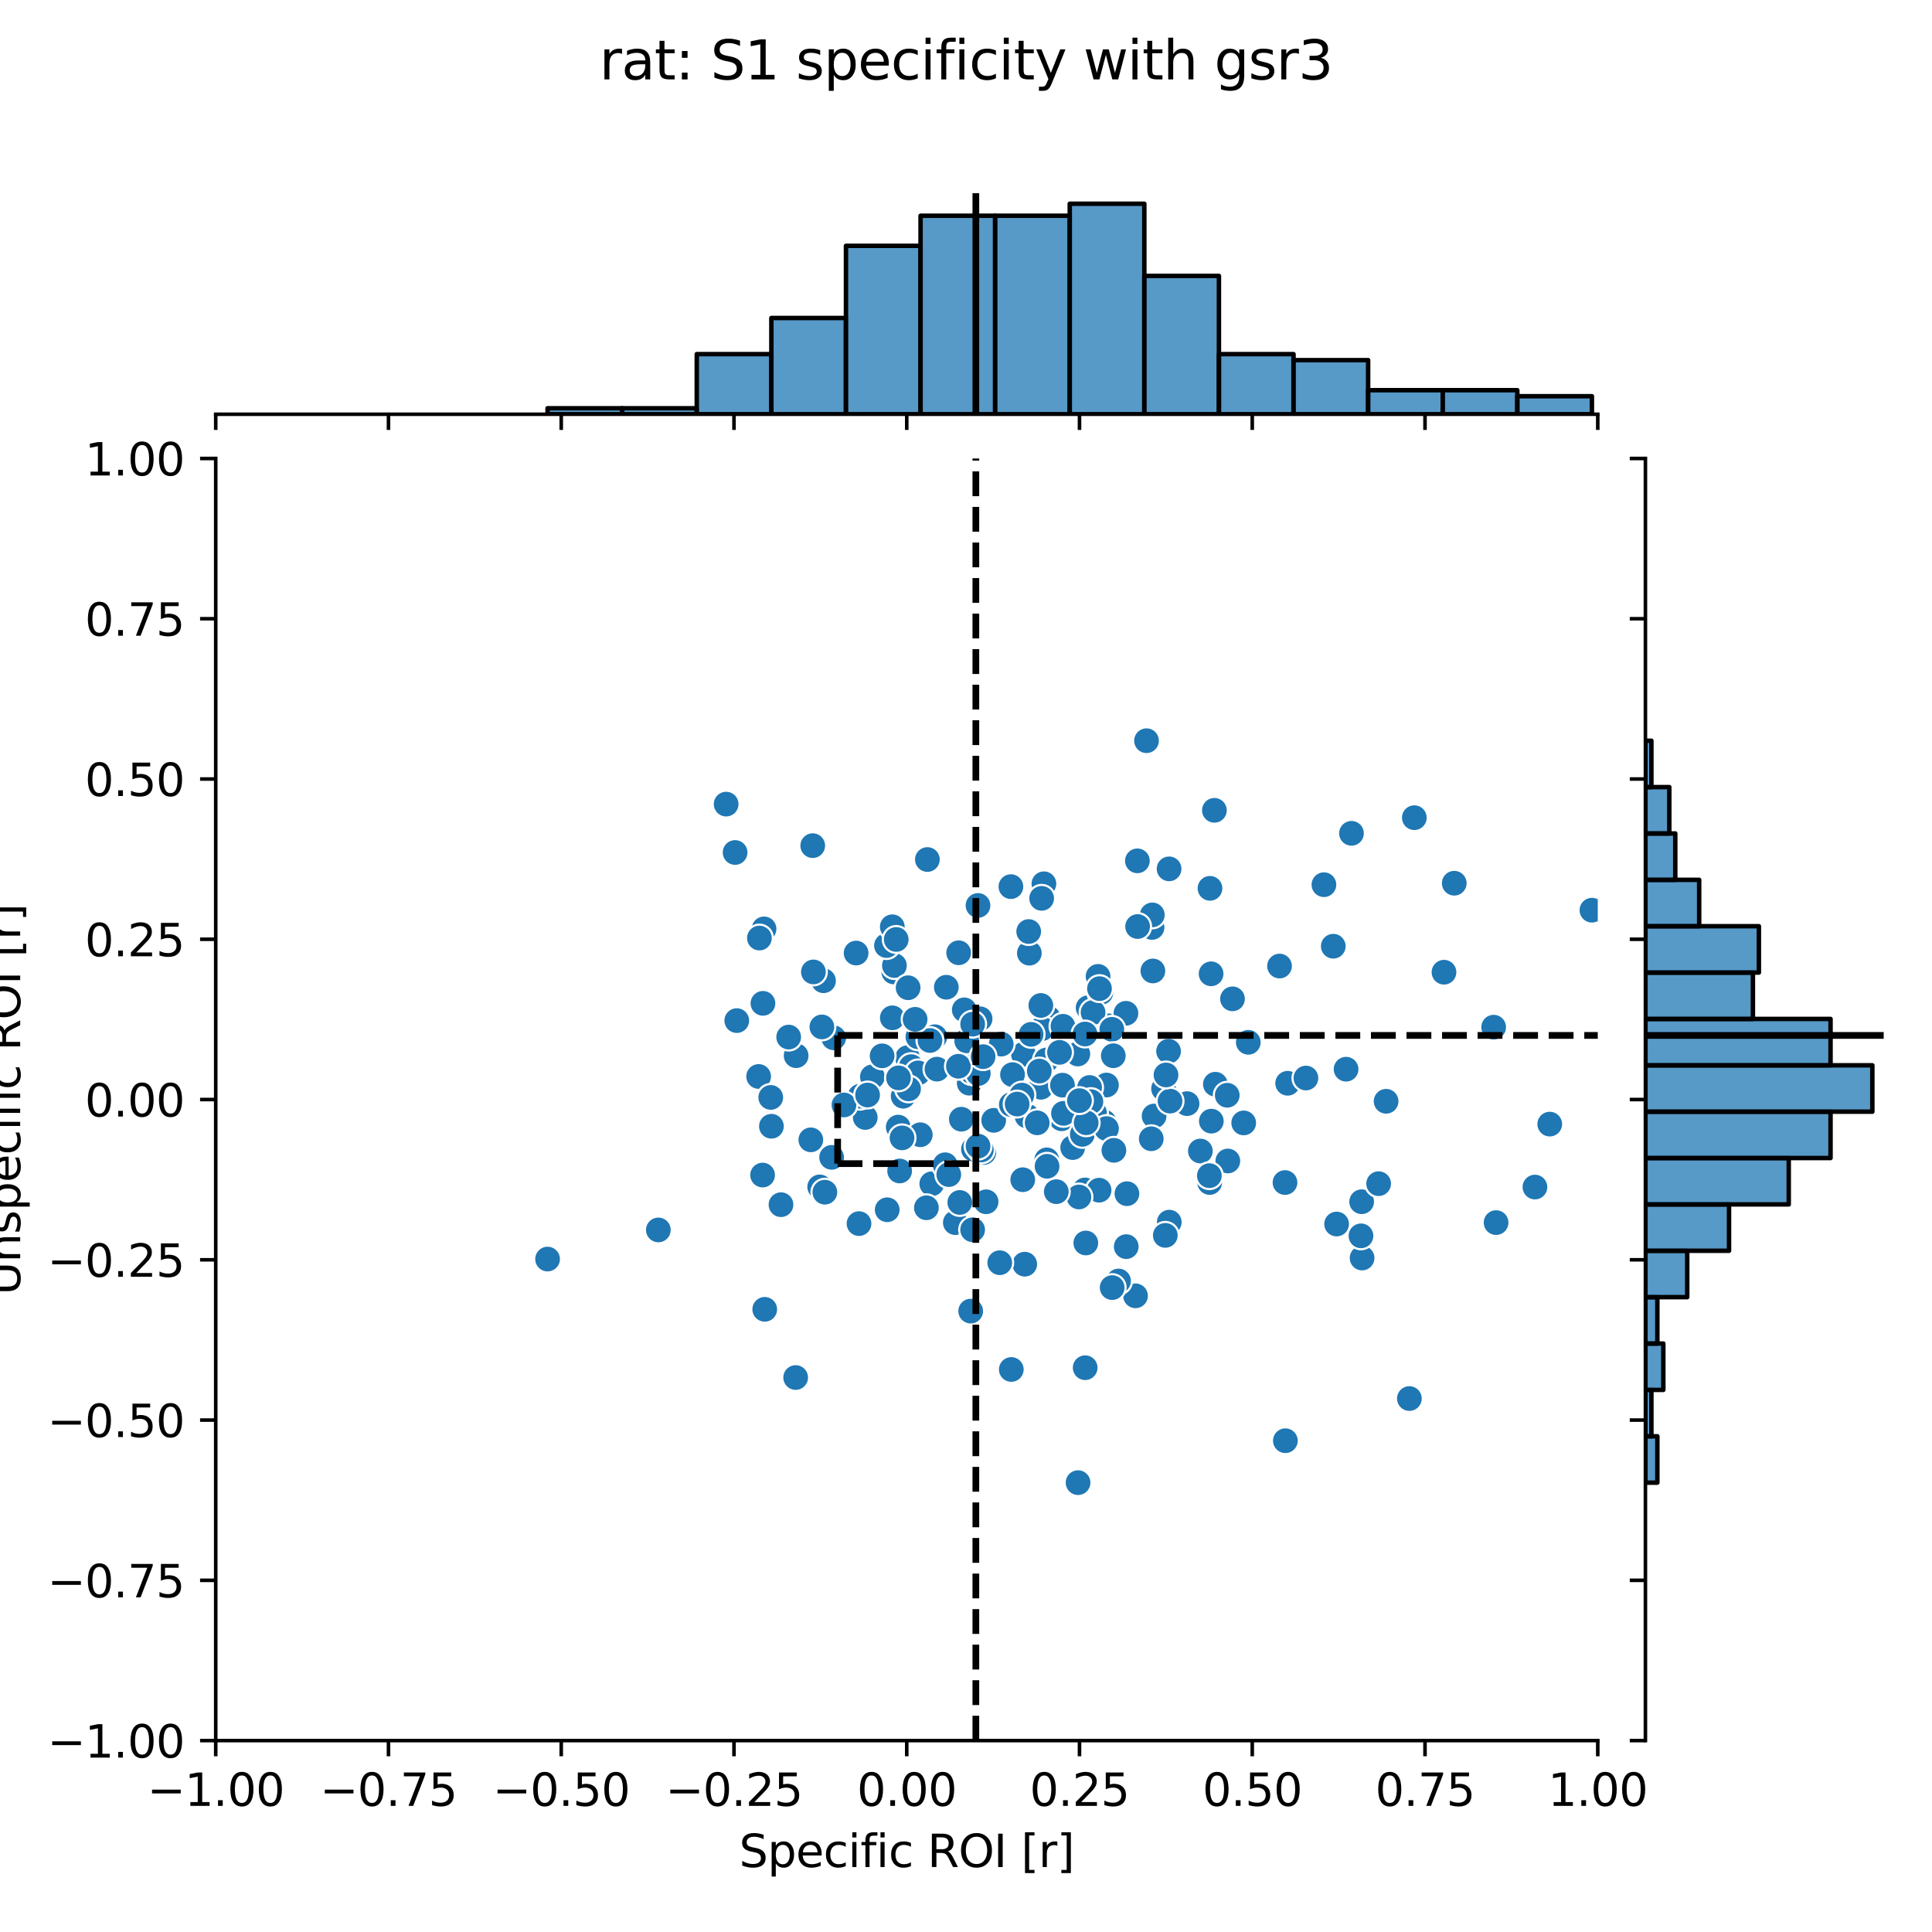 <?xml version="1.0" encoding="utf-8" standalone="no"?>
<!DOCTYPE svg PUBLIC "-//W3C//DTD SVG 1.1//EN"
  "http://www.w3.org/Graphics/SVG/1.1/DTD/svg11.dtd">
<svg xmlns:xlink="http://www.w3.org/1999/xlink" width="432pt" height="432pt" viewBox="0 0 432 432" xmlns="http://www.w3.org/2000/svg" version="1.1">
 <defs>
  <style type="text/css">*{stroke-linejoin: round; stroke-linecap: butt}</style>
 </defs>
 <g id="figure_1">
  <g id="patch_1">
   <path d="M 0 432 
L 432 432 
L 432 0 
L 0 0 
z
" style="fill: #ffffff"/>
  </g>
  <g id="axes_1">
   <g id="patch_2">
    <path d="M 48.237 389.2 
L 357.264 389.2 
L 357.264 102.514 
L 48.237 102.514 
z
" style="fill: #ffffff"/>
   </g>
   <g id="PathCollection_1">
    <defs>
     <path id="mc2ad3840c4" d="M 0 3 
C 0.796 3 1.559 2.684 2.121 2.121 
C 2.684 1.559 3 0.796 3 0 
C 3 -0.796 2.684 -1.559 2.121 -2.121 
C 1.559 -2.684 0.796 -3 0 -3 
C -0.796 -3 -1.559 -2.684 -2.121 -2.121 
C -2.684 -1.559 -3 -0.796 -3 0 
C -3 0.796 -2.684 1.559 -2.121 2.121 
C -1.559 2.684 -0.796 3 0 3 
z
" style="stroke: #ffffff; stroke-width: 0.48"/>
    </defs>
    <g clip-path="url(#p6bf1302fff)">
     <use xlink:href="#mc2ad3840c4" x="199.853" y="217.326" style="fill: #1f77b4; stroke: #ffffff; stroke-width: 0.48"/>
     <use xlink:href="#mc2ad3840c4" x="298.868" y="273.698" style="fill: #1f77b4; stroke: #ffffff; stroke-width: 0.48"/>
     <use xlink:href="#mc2ad3840c4" x="304.468" y="268.711" style="fill: #1f77b4; stroke: #ffffff; stroke-width: 0.48"/>
     <use xlink:href="#mc2ad3840c4" x="279.121" y="233.06" style="fill: #1f77b4; stroke: #ffffff; stroke-width: 0.48"/>
     <use xlink:href="#mc2ad3840c4" x="270.803" y="217.745" style="fill: #1f77b4; stroke: #ffffff; stroke-width: 0.48"/>
     <use xlink:href="#mc2ad3840c4" x="191.429" y="213.106" style="fill: #1f77b4; stroke: #ffffff; stroke-width: 0.48"/>
     <use xlink:href="#mc2ad3840c4" x="268.403" y="257.371" style="fill: #1f77b4; stroke: #ffffff; stroke-width: 0.48"/>
     <use xlink:href="#mc2ad3840c4" x="287.924" y="242.222" style="fill: #1f77b4; stroke: #ffffff; stroke-width: 0.48"/>
     <use xlink:href="#mc2ad3840c4" x="242.609" y="266.073" style="fill: #1f77b4; stroke: #ffffff; stroke-width: 0.48"/>
     <use xlink:href="#mc2ad3840c4" x="257.594" y="207.384" style="fill: #1f77b4; stroke: #ffffff; stroke-width: 0.48"/>
     <use xlink:href="#mc2ad3840c4" x="261.45" y="273.277" style="fill: #1f77b4; stroke: #ffffff; stroke-width: 0.48"/>
     <use xlink:href="#mc2ad3840c4" x="275.588" y="223.345" style="fill: #1f77b4; stroke: #ffffff; stroke-width: 0.48"/>
     <use xlink:href="#mc2ad3840c4" x="260.175" y="243.449" style="fill: #1f77b4; stroke: #ffffff; stroke-width: 0.48"/>
     <use xlink:href="#mc2ad3840c4" x="247.405" y="242.616" style="fill: #1f77b4; stroke: #ffffff; stroke-width: 0.48"/>
     <use xlink:href="#mc2ad3840c4" x="247.931" y="229.377" style="fill: #1f77b4; stroke: #ffffff; stroke-width: 0.48"/>
     <use xlink:href="#mc2ad3840c4" x="278.094" y="251.086" style="fill: #1f77b4; stroke: #ffffff; stroke-width: 0.48"/>
     <use xlink:href="#mc2ad3840c4" x="234.371" y="227.589" style="fill: #1f77b4; stroke: #ffffff; stroke-width: 0.48"/>
     <use xlink:href="#mc2ad3840c4" x="233.42" y="197.614" style="fill: #1f77b4; stroke: #ffffff; stroke-width: 0.48"/>
     <use xlink:href="#mc2ad3840c4" x="245.756" y="266.13" style="fill: #1f77b4; stroke: #ffffff; stroke-width: 0.48"/>
     <use xlink:href="#mc2ad3840c4" x="217.332" y="238.025" style="fill: #1f77b4; stroke: #ffffff; stroke-width: 0.48"/>
     <use xlink:href="#mc2ad3840c4" x="243.305" y="225.33" style="fill: #1f77b4; stroke: #ffffff; stroke-width: 0.48"/>
     <use xlink:href="#mc2ad3840c4" x="241.005" y="235.677" style="fill: #1f77b4; stroke: #ffffff; stroke-width: 0.48"/>
     <use xlink:href="#mc2ad3840c4" x="222.194" y="250.509" style="fill: #1f77b4; stroke: #ffffff; stroke-width: 0.48"/>
     <use xlink:href="#mc2ad3840c4" x="199.525" y="227.587" style="fill: #1f77b4; stroke: #ffffff; stroke-width: 0.48"/>
     <use xlink:href="#mc2ad3840c4" x="232.962" y="230.017" style="fill: #1f77b4; stroke: #ffffff; stroke-width: 0.48"/>
     <use xlink:href="#mc2ad3840c4" x="228.849" y="235.75" style="fill: #1f77b4; stroke: #ffffff; stroke-width: 0.48"/>
     <use xlink:href="#mc2ad3840c4" x="232.734" y="224.821" style="fill: #1f77b4; stroke: #ffffff; stroke-width: 0.48"/>
     <use xlink:href="#mc2ad3840c4" x="246.158" y="221.925" style="fill: #1f77b4; stroke: #ffffff; stroke-width: 0.48"/>
     <use xlink:href="#mc2ad3840c4" x="202.915" y="236.506" style="fill: #1f77b4; stroke: #ffffff; stroke-width: 0.48"/>
     <use xlink:href="#mc2ad3840c4" x="237.684" y="229.475" style="fill: #1f77b4; stroke: #ffffff; stroke-width: 0.48"/>
     <use xlink:href="#mc2ad3840c4" x="239.854" y="256.603" style="fill: #1f77b4; stroke: #ffffff; stroke-width: 0.48"/>
     <use xlink:href="#mc2ad3840c4" x="208.349" y="264.697" style="fill: #1f77b4; stroke: #ffffff; stroke-width: 0.48"/>
     <use xlink:href="#mc2ad3840c4" x="270.485" y="264.41" style="fill: #1f77b4; stroke: #ffffff; stroke-width: 0.48"/>
     <use xlink:href="#mc2ad3840c4" x="298.125" y="211.577" style="fill: #1f77b4; stroke: #ffffff; stroke-width: 0.48"/>
     <use xlink:href="#mc2ad3840c4" x="287.33" y="264.419" style="fill: #1f77b4; stroke: #ffffff; stroke-width: 0.48"/>
     <use xlink:href="#mc2ad3840c4" x="271.76" y="242.438" style="fill: #1f77b4; stroke: #ffffff; stroke-width: 0.48"/>
     <use xlink:href="#mc2ad3840c4" x="216.719" y="242.204" style="fill: #1f77b4; stroke: #ffffff; stroke-width: 0.48"/>
     <use xlink:href="#mc2ad3840c4" x="257.786" y="217.108" style="fill: #1f77b4; stroke: #ffffff; stroke-width: 0.48"/>
     <use xlink:href="#mc2ad3840c4" x="315.142" y="312.717" style="fill: #1f77b4; stroke: #ffffff; stroke-width: 0.48"/>
     <use xlink:href="#mc2ad3840c4" x="211.342" y="260.442" style="fill: #1f77b4; stroke: #ffffff; stroke-width: 0.48"/>
     <use xlink:href="#mc2ad3840c4" x="241.058" y="331.524" style="fill: #1f77b4; stroke: #ffffff; stroke-width: 0.48"/>
     <use xlink:href="#mc2ad3840c4" x="308.268" y="264.673" style="fill: #1f77b4; stroke: #ffffff; stroke-width: 0.48"/>
     <use xlink:href="#mc2ad3840c4" x="343.216" y="265.429" style="fill: #1f77b4; stroke: #ffffff; stroke-width: 0.48"/>
     <use xlink:href="#mc2ad3840c4" x="334.528" y="273.376" style="fill: #1f77b4; stroke: #ffffff; stroke-width: 0.48"/>
     <use xlink:href="#mc2ad3840c4" x="181.932" y="217.504" style="fill: #1f77b4; stroke: #ffffff; stroke-width: 0.48"/>
     <use xlink:href="#mc2ad3840c4" x="346.527" y="251.353" style="fill: #1f77b4; stroke: #ffffff; stroke-width: 0.48"/>
     <use xlink:href="#mc2ad3840c4" x="355.957" y="203.522" style="fill: #1f77b4; stroke: #ffffff; stroke-width: 0.48"/>
     <use xlink:href="#mc2ad3840c4" x="214.359" y="213.044" style="fill: #1f77b4; stroke: #ffffff; stroke-width: 0.48"/>
     <use xlink:href="#mc2ad3840c4" x="229.133" y="282.674" style="fill: #1f77b4; stroke: #ffffff; stroke-width: 0.48"/>
     <use xlink:href="#mc2ad3840c4" x="237.362" y="250.162" style="fill: #1f77b4; stroke: #ffffff; stroke-width: 0.48"/>
     <use xlink:href="#mc2ad3840c4" x="287.414" y="322.147" style="fill: #1f77b4; stroke: #ffffff; stroke-width: 0.48"/>
     <use xlink:href="#mc2ad3840c4" x="253.903" y="289.75" style="fill: #1f77b4; stroke: #ffffff; stroke-width: 0.48"/>
     <use xlink:href="#mc2ad3840c4" x="243.633" y="243.163" style="fill: #1f77b4; stroke: #ffffff; stroke-width: 0.48"/>
     <use xlink:href="#mc2ad3840c4" x="183.285" y="265.392" style="fill: #1f77b4; stroke: #ffffff; stroke-width: 0.48"/>
     <use xlink:href="#mc2ad3840c4" x="207.366" y="192.19" style="fill: #1f77b4; stroke: #ffffff; stroke-width: 0.48"/>
     <use xlink:href="#mc2ad3840c4" x="258.061" y="249.545" style="fill: #1f77b4; stroke: #ffffff; stroke-width: 0.48"/>
     <use xlink:href="#mc2ad3840c4" x="302.194" y="186.336" style="fill: #1f77b4; stroke: #ffffff; stroke-width: 0.48"/>
     <use xlink:href="#mc2ad3840c4" x="286.362" y="216.346" style="fill: #1f77b4; stroke: #ffffff; stroke-width: 0.48"/>
     <use xlink:href="#mc2ad3840c4" x="233.991" y="237.011" style="fill: #1f77b4; stroke: #ffffff; stroke-width: 0.48"/>
     <use xlink:href="#mc2ad3840c4" x="316.248" y="182.836" style="fill: #1f77b4; stroke: #ffffff; stroke-width: 0.48"/>
     <use xlink:href="#mc2ad3840c4" x="270.557" y="198.633" style="fill: #1f77b4; stroke: #ffffff; stroke-width: 0.48"/>
     <use xlink:href="#mc2ad3840c4" x="309.937" y="246.249" style="fill: #1f77b4; stroke: #ffffff; stroke-width: 0.48"/>
     <use xlink:href="#mc2ad3840c4" x="300.988" y="239.076" style="fill: #1f77b4; stroke: #ffffff; stroke-width: 0.48"/>
     <use xlink:href="#mc2ad3840c4" x="304.566" y="281.297" style="fill: #1f77b4; stroke: #ffffff; stroke-width: 0.48"/>
     <use xlink:href="#mc2ad3840c4" x="333.987" y="229.678" style="fill: #1f77b4; stroke: #ffffff; stroke-width: 0.48"/>
     <use xlink:href="#mc2ad3840c4" x="260.563" y="276.231" style="fill: #1f77b4; stroke: #ffffff; stroke-width: 0.48"/>
     <use xlink:href="#mc2ad3840c4" x="246.857" y="250.88" style="fill: #1f77b4; stroke: #ffffff; stroke-width: 0.48"/>
     <use xlink:href="#mc2ad3840c4" x="244.414" y="226.384" style="fill: #1f77b4; stroke: #ffffff; stroke-width: 0.48"/>
     <use xlink:href="#mc2ad3840c4" x="223.546" y="282.346" style="fill: #1f77b4; stroke: #ffffff; stroke-width: 0.48"/>
     <use xlink:href="#mc2ad3840c4" x="237.796" y="248.952" style="fill: #1f77b4; stroke: #ffffff; stroke-width: 0.48"/>
     <use xlink:href="#mc2ad3840c4" x="242.008" y="253.647" style="fill: #1f77b4; stroke: #ffffff; stroke-width: 0.48"/>
     <use xlink:href="#mc2ad3840c4" x="251.83" y="278.75" style="fill: #1f77b4; stroke: #ffffff; stroke-width: 0.48"/>
     <use xlink:href="#mc2ad3840c4" x="232.748" y="243.113" style="fill: #1f77b4; stroke: #ffffff; stroke-width: 0.48"/>
     <use xlink:href="#mc2ad3840c4" x="228.688" y="263.786" style="fill: #1f77b4; stroke: #ffffff; stroke-width: 0.48"/>
     <use xlink:href="#mc2ad3840c4" x="170.997" y="292.77" style="fill: #1f77b4; stroke: #ffffff; stroke-width: 0.48"/>
     <use xlink:href="#mc2ad3840c4" x="195.067" y="240.779" style="fill: #1f77b4; stroke: #ffffff; stroke-width: 0.48"/>
     <use xlink:href="#mc2ad3840c4" x="232.915" y="200.874" style="fill: #1f77b4; stroke: #ffffff; stroke-width: 0.48"/>
     <use xlink:href="#mc2ad3840c4" x="172.489" y="251.834" style="fill: #1f77b4; stroke: #ffffff; stroke-width: 0.48"/>
     <use xlink:href="#mc2ad3840c4" x="174.631" y="269.369" style="fill: #1f77b4; stroke: #ffffff; stroke-width: 0.48"/>
     <use xlink:href="#mc2ad3840c4" x="223.872" y="233.466" style="fill: #1f77b4; stroke: #ffffff; stroke-width: 0.48"/>
     <use xlink:href="#mc2ad3840c4" x="122.438" y="281.53" style="fill: #1f77b4; stroke: #ffffff; stroke-width: 0.48"/>
     <use xlink:href="#mc2ad3840c4" x="234.057" y="259.347" style="fill: #1f77b4; stroke: #ffffff; stroke-width: 0.48"/>
     <use xlink:href="#mc2ad3840c4" x="177.911" y="308.02" style="fill: #1f77b4; stroke: #ffffff; stroke-width: 0.48"/>
     <use xlink:href="#mc2ad3840c4" x="199.995" y="215.897" style="fill: #1f77b4; stroke: #ffffff; stroke-width: 0.48"/>
     <use xlink:href="#mc2ad3840c4" x="211.599" y="220.748" style="fill: #1f77b4; stroke: #ffffff; stroke-width: 0.48"/>
     <use xlink:href="#mc2ad3840c4" x="251.763" y="226.574" style="fill: #1f77b4; stroke: #ffffff; stroke-width: 0.48"/>
     <use xlink:href="#mc2ad3840c4" x="184.442" y="266.576" style="fill: #1f77b4; stroke: #ffffff; stroke-width: 0.48"/>
     <use xlink:href="#mc2ad3840c4" x="198.22" y="211.427" style="fill: #1f77b4; stroke: #ffffff; stroke-width: 0.48"/>
     <use xlink:href="#mc2ad3840c4" x="170.842" y="207.703" style="fill: #1f77b4; stroke: #ffffff; stroke-width: 0.48"/>
     <use xlink:href="#mc2ad3840c4" x="162.37" y="179.803" style="fill: #1f77b4; stroke: #ffffff; stroke-width: 0.48"/>
     <use xlink:href="#mc2ad3840c4" x="169.804" y="209.752" style="fill: #1f77b4; stroke: #ffffff; stroke-width: 0.48"/>
     <use xlink:href="#mc2ad3840c4" x="181.729" y="189.09" style="fill: #1f77b4; stroke: #ffffff; stroke-width: 0.48"/>
     <use xlink:href="#mc2ad3840c4" x="265.427" y="246.777" style="fill: #1f77b4; stroke: #ffffff; stroke-width: 0.48"/>
     <use xlink:href="#mc2ad3840c4" x="322.88" y="217.39" style="fill: #1f77b4; stroke: #ffffff; stroke-width: 0.48"/>
     <use xlink:href="#mc2ad3840c4" x="254.322" y="192.486" style="fill: #1f77b4; stroke: #ffffff; stroke-width: 0.48"/>
     <use xlink:href="#mc2ad3840c4" x="245.53" y="218.318" style="fill: #1f77b4; stroke: #ffffff; stroke-width: 0.48"/>
     <use xlink:href="#mc2ad3840c4" x="228.922" y="248.577" style="fill: #1f77b4; stroke: #ffffff; stroke-width: 0.48"/>
     <use xlink:href="#mc2ad3840c4" x="245.848" y="221.06" style="fill: #1f77b4; stroke: #ffffff; stroke-width: 0.48"/>
     <use xlink:href="#mc2ad3840c4" x="325.174" y="197.489" style="fill: #1f77b4; stroke: #ffffff; stroke-width: 0.48"/>
     <use xlink:href="#mc2ad3840c4" x="261.411" y="194.278" style="fill: #1f77b4; stroke: #ffffff; stroke-width: 0.48"/>
     <use xlink:href="#mc2ad3840c4" x="304.317" y="276.338" style="fill: #1f77b4; stroke: #ffffff; stroke-width: 0.48"/>
     <use xlink:href="#mc2ad3840c4" x="226.039" y="198.253" style="fill: #1f77b4; stroke: #ffffff; stroke-width: 0.48"/>
     <use xlink:href="#mc2ad3840c4" x="261.623" y="246.211" style="fill: #1f77b4; stroke: #ffffff; stroke-width: 0.48"/>
     <use xlink:href="#mc2ad3840c4" x="274.416" y="244.903" style="fill: #1f77b4; stroke: #ffffff; stroke-width: 0.48"/>
     <use xlink:href="#mc2ad3840c4" x="292.009" y="241.052" style="fill: #1f77b4; stroke: #ffffff; stroke-width: 0.48"/>
     <use xlink:href="#mc2ad3840c4" x="256.364" y="165.625" style="fill: #1f77b4; stroke: #ffffff; stroke-width: 0.48"/>
     <use xlink:href="#mc2ad3840c4" x="296.034" y="197.821" style="fill: #1f77b4; stroke: #ffffff; stroke-width: 0.48"/>
     <use xlink:href="#mc2ad3840c4" x="250.112" y="286.434" style="fill: #1f77b4; stroke: #ffffff; stroke-width: 0.48"/>
     <use xlink:href="#mc2ad3840c4" x="274.547" y="259.599" style="fill: #1f77b4; stroke: #ffffff; stroke-width: 0.48"/>
     <use xlink:href="#mc2ad3840c4" x="261.293" y="235.054" style="fill: #1f77b4; stroke: #ffffff; stroke-width: 0.48"/>
     <use xlink:href="#mc2ad3840c4" x="217.67" y="256.958" style="fill: #1f77b4; stroke: #ffffff; stroke-width: 0.48"/>
     <use xlink:href="#mc2ad3840c4" x="257.424" y="254.631" style="fill: #1f77b4; stroke: #ffffff; stroke-width: 0.48"/>
     <use xlink:href="#mc2ad3840c4" x="147.21" y="275.018" style="fill: #1f77b4; stroke: #ffffff; stroke-width: 0.48"/>
     <use xlink:href="#mc2ad3840c4" x="199.521" y="207.225" style="fill: #1f77b4; stroke: #ffffff; stroke-width: 0.48"/>
     <use xlink:href="#mc2ad3840c4" x="232.393" y="239.492" style="fill: #1f77b4; stroke: #ffffff; stroke-width: 0.48"/>
     <use xlink:href="#mc2ad3840c4" x="200.848" y="252.023" style="fill: #1f77b4; stroke: #ffffff; stroke-width: 0.48"/>
     <use xlink:href="#mc2ad3840c4" x="186.414" y="232.057" style="fill: #1f77b4; stroke: #ffffff; stroke-width: 0.48"/>
     <use xlink:href="#mc2ad3840c4" x="164.37" y="190.618" style="fill: #1f77b4; stroke: #ffffff; stroke-width: 0.48"/>
     <use xlink:href="#mc2ad3840c4" x="169.633" y="240.702" style="fill: #1f77b4; stroke: #ffffff; stroke-width: 0.48"/>
     <use xlink:href="#mc2ad3840c4" x="271.541" y="181.19" style="fill: #1f77b4; stroke: #ffffff; stroke-width: 0.48"/>
     <use xlink:href="#mc2ad3840c4" x="270.415" y="262.88" style="fill: #1f77b4; stroke: #ffffff; stroke-width: 0.48"/>
     <use xlink:href="#mc2ad3840c4" x="205.245" y="231.826" style="fill: #1f77b4; stroke: #ffffff; stroke-width: 0.48"/>
     <use xlink:href="#mc2ad3840c4" x="244.726" y="248.835" style="fill: #1f77b4; stroke: #ffffff; stroke-width: 0.48"/>
     <use xlink:href="#mc2ad3840c4" x="230.164" y="213.137" style="fill: #1f77b4; stroke: #ffffff; stroke-width: 0.48"/>
     <use xlink:href="#mc2ad3840c4" x="242.648" y="305.823" style="fill: #1f77b4; stroke: #ffffff; stroke-width: 0.48"/>
     <use xlink:href="#mc2ad3840c4" x="241.252" y="267.65" style="fill: #1f77b4; stroke: #ffffff; stroke-width: 0.48"/>
     <use xlink:href="#mc2ad3840c4" x="260.721" y="240.366" style="fill: #1f77b4; stroke: #ffffff; stroke-width: 0.48"/>
     <use xlink:href="#mc2ad3840c4" x="218.107" y="227.925" style="fill: #1f77b4; stroke: #ffffff; stroke-width: 0.48"/>
     <use xlink:href="#mc2ad3840c4" x="248.609" y="230.156" style="fill: #1f77b4; stroke: #ffffff; stroke-width: 0.48"/>
     <use xlink:href="#mc2ad3840c4" x="185.956" y="258.787" style="fill: #1f77b4; stroke: #ffffff; stroke-width: 0.48"/>
     <use xlink:href="#mc2ad3840c4" x="193.472" y="249.867" style="fill: #1f77b4; stroke: #ffffff; stroke-width: 0.48"/>
     <use xlink:href="#mc2ad3840c4" x="205.778" y="253.735" style="fill: #1f77b4; stroke: #ffffff; stroke-width: 0.48"/>
     <use xlink:href="#mc2ad3840c4" x="170.596" y="224.35" style="fill: #1f77b4; stroke: #ffffff; stroke-width: 0.48"/>
     <use xlink:href="#mc2ad3840c4" x="203.749" y="238.5" style="fill: #1f77b4; stroke: #ffffff; stroke-width: 0.48"/>
     <use xlink:href="#mc2ad3840c4" x="234.126" y="260.786" style="fill: #1f77b4; stroke: #ffffff; stroke-width: 0.48"/>
     <use xlink:href="#mc2ad3840c4" x="229.626" y="249.53" style="fill: #1f77b4; stroke: #ffffff; stroke-width: 0.48"/>
     <use xlink:href="#mc2ad3840c4" x="178.02" y="236.054" style="fill: #1f77b4; stroke: #ffffff; stroke-width: 0.48"/>
     <use xlink:href="#mc2ad3840c4" x="217.247" y="239.595" style="fill: #1f77b4; stroke: #ffffff; stroke-width: 0.48"/>
     <use xlink:href="#mc2ad3840c4" x="192.076" y="273.605" style="fill: #1f77b4; stroke: #ffffff; stroke-width: 0.48"/>
     <use xlink:href="#mc2ad3840c4" x="219.152" y="227.802" style="fill: #1f77b4; stroke: #ffffff; stroke-width: 0.48"/>
     <use xlink:href="#mc2ad3840c4" x="231.917" y="251.066" style="fill: #1f77b4; stroke: #ffffff; stroke-width: 0.48"/>
     <use xlink:href="#mc2ad3840c4" x="209.042" y="231.816" style="fill: #1f77b4; stroke: #ffffff; stroke-width: 0.48"/>
     <use xlink:href="#mc2ad3840c4" x="251.982" y="266.913" style="fill: #1f77b4; stroke: #ffffff; stroke-width: 0.48"/>
     <use xlink:href="#mc2ad3840c4" x="215.615" y="225.803" style="fill: #1f77b4; stroke: #ffffff; stroke-width: 0.48"/>
     <use xlink:href="#mc2ad3840c4" x="192.311" y="245.112" style="fill: #1f77b4; stroke: #ffffff; stroke-width: 0.48"/>
     <use xlink:href="#mc2ad3840c4" x="188.708" y="247.073" style="fill: #1f77b4; stroke: #ffffff; stroke-width: 0.48"/>
     <use xlink:href="#mc2ad3840c4" x="203.251" y="241.447" style="fill: #1f77b4; stroke: #ffffff; stroke-width: 0.48"/>
     <use xlink:href="#mc2ad3840c4" x="184.14" y="219.295" style="fill: #1f77b4; stroke: #ffffff; stroke-width: 0.48"/>
     <use xlink:href="#mc2ad3840c4" x="205.303" y="239.902" style="fill: #1f77b4; stroke: #ffffff; stroke-width: 0.48"/>
     <use xlink:href="#mc2ad3840c4" x="230.557" y="231.283" style="fill: #1f77b4; stroke: #ffffff; stroke-width: 0.48"/>
     <use xlink:href="#mc2ad3840c4" x="201.162" y="261.833" style="fill: #1f77b4; stroke: #ffffff; stroke-width: 0.48"/>
     <use xlink:href="#mc2ad3840c4" x="226.399" y="240.29" style="fill: #1f77b4; stroke: #ffffff; stroke-width: 0.48"/>
     <use xlink:href="#mc2ad3840c4" x="218.751" y="240.046" style="fill: #1f77b4; stroke: #ffffff; stroke-width: 0.48"/>
     <use xlink:href="#mc2ad3840c4" x="247.415" y="252.351" style="fill: #1f77b4; stroke: #ffffff; stroke-width: 0.48"/>
     <use xlink:href="#mc2ad3840c4" x="181.302" y="254.87" style="fill: #1f77b4; stroke: #ffffff; stroke-width: 0.48"/>
     <use xlink:href="#mc2ad3840c4" x="176.35" y="231.893" style="fill: #1f77b4; stroke: #ffffff; stroke-width: 0.48"/>
     <use xlink:href="#mc2ad3840c4" x="164.745" y="228.21" style="fill: #1f77b4; stroke: #ffffff; stroke-width: 0.48"/>
     <use xlink:href="#mc2ad3840c4" x="286.106" y="216.012" style="fill: #1f77b4; stroke: #ffffff; stroke-width: 0.48"/>
     <use xlink:href="#mc2ad3840c4" x="243.929" y="246.329" style="fill: #1f77b4; stroke: #ffffff; stroke-width: 0.48"/>
     <use xlink:href="#mc2ad3840c4" x="207.144" y="270.06" style="fill: #1f77b4; stroke: #ffffff; stroke-width: 0.48"/>
     <use xlink:href="#mc2ad3840c4" x="226.129" y="306.218" style="fill: #1f77b4; stroke: #ffffff; stroke-width: 0.48"/>
     <use xlink:href="#mc2ad3840c4" x="198.38" y="270.505" style="fill: #1f77b4; stroke: #ffffff; stroke-width: 0.48"/>
     <use xlink:href="#mc2ad3840c4" x="257.659" y="204.571" style="fill: #1f77b4; stroke: #ffffff; stroke-width: 0.48"/>
     <use xlink:href="#mc2ad3840c4" x="219.991" y="257.691" style="fill: #1f77b4; stroke: #ffffff; stroke-width: 0.48"/>
     <use xlink:href="#mc2ad3840c4" x="201.952" y="245.113" style="fill: #1f77b4; stroke: #ffffff; stroke-width: 0.48"/>
     <use xlink:href="#mc2ad3840c4" x="213.615" y="273.385" style="fill: #1f77b4; stroke: #ffffff; stroke-width: 0.48"/>
     <use xlink:href="#mc2ad3840c4" x="203.156" y="243.476" style="fill: #1f77b4; stroke: #ffffff; stroke-width: 0.48"/>
     <use xlink:href="#mc2ad3840c4" x="217.048" y="293.166" style="fill: #1f77b4; stroke: #ffffff; stroke-width: 0.48"/>
     <use xlink:href="#mc2ad3840c4" x="220.491" y="268.72" style="fill: #1f77b4; stroke: #ffffff; stroke-width: 0.48"/>
     <use xlink:href="#mc2ad3840c4" x="203.058" y="220.861" style="fill: #1f77b4; stroke: #ffffff; stroke-width: 0.48"/>
     <use xlink:href="#mc2ad3840c4" x="249.066" y="257.215" style="fill: #1f77b4; stroke: #ffffff; stroke-width: 0.48"/>
     <use xlink:href="#mc2ad3840c4" x="242.872" y="251.056" style="fill: #1f77b4; stroke: #ffffff; stroke-width: 0.48"/>
     <use xlink:href="#mc2ad3840c4" x="170.516" y="262.744" style="fill: #1f77b4; stroke: #ffffff; stroke-width: 0.48"/>
     <use xlink:href="#mc2ad3840c4" x="200.903" y="241.017" style="fill: #1f77b4; stroke: #ffffff; stroke-width: 0.48"/>
     <use xlink:href="#mc2ad3840c4" x="216.156" y="232.739" style="fill: #1f77b4; stroke: #ffffff; stroke-width: 0.48"/>
     <use xlink:href="#mc2ad3840c4" x="248.935" y="236.067" style="fill: #1f77b4; stroke: #ffffff; stroke-width: 0.48"/>
     <use xlink:href="#mc2ad3840c4" x="254.373" y="207.173" style="fill: #1f77b4; stroke: #ffffff; stroke-width: 0.48"/>
     <use xlink:href="#mc2ad3840c4" x="237.569" y="242.645" style="fill: #1f77b4; stroke: #ffffff; stroke-width: 0.48"/>
     <use xlink:href="#mc2ad3840c4" x="214.613" y="268.873" style="fill: #1f77b4; stroke: #ffffff; stroke-width: 0.48"/>
     <use xlink:href="#mc2ad3840c4" x="218.684" y="202.462" style="fill: #1f77b4; stroke: #ffffff; stroke-width: 0.48"/>
     <use xlink:href="#mc2ad3840c4" x="219.43" y="257.131" style="fill: #1f77b4; stroke: #ffffff; stroke-width: 0.48"/>
     <use xlink:href="#mc2ad3840c4" x="197.243" y="236.09" style="fill: #1f77b4; stroke: #ffffff; stroke-width: 0.48"/>
     <use xlink:href="#mc2ad3840c4" x="242.613" y="231.207" style="fill: #1f77b4; stroke: #ffffff; stroke-width: 0.48"/>
     <use xlink:href="#mc2ad3840c4" x="226.137" y="246.99" style="fill: #1f77b4; stroke: #ffffff; stroke-width: 0.48"/>
     <use xlink:href="#mc2ad3840c4" x="201.695" y="254.432" style="fill: #1f77b4; stroke: #ffffff; stroke-width: 0.48"/>
     <use xlink:href="#mc2ad3840c4" x="193.996" y="244.85" style="fill: #1f77b4; stroke: #ffffff; stroke-width: 0.48"/>
     <use xlink:href="#mc2ad3840c4" x="217.484" y="274.979" style="fill: #1f77b4; stroke: #ffffff; stroke-width: 0.48"/>
     <use xlink:href="#mc2ad3840c4" x="236.909" y="235.308" style="fill: #1f77b4; stroke: #ffffff; stroke-width: 0.48"/>
     <use xlink:href="#mc2ad3840c4" x="236.19" y="266.459" style="fill: #1f77b4; stroke: #ffffff; stroke-width: 0.48"/>
     <use xlink:href="#mc2ad3840c4" x="242.791" y="277.935" style="fill: #1f77b4; stroke: #ffffff; stroke-width: 0.48"/>
     <use xlink:href="#mc2ad3840c4" x="207.942" y="232.657" style="fill: #1f77b4; stroke: #ffffff; stroke-width: 0.48"/>
     <use xlink:href="#mc2ad3840c4" x="248.683" y="287.909" style="fill: #1f77b4; stroke: #ffffff; stroke-width: 0.48"/>
     <use xlink:href="#mc2ad3840c4" x="200.398" y="210.067" style="fill: #1f77b4; stroke: #ffffff; stroke-width: 0.48"/>
     <use xlink:href="#mc2ad3840c4" x="183.774" y="229.622" style="fill: #1f77b4; stroke: #ffffff; stroke-width: 0.48"/>
     <use xlink:href="#mc2ad3840c4" x="212.149" y="262.641" style="fill: #1f77b4; stroke: #ffffff; stroke-width: 0.48"/>
     <use xlink:href="#mc2ad3840c4" x="209.508" y="239.064" style="fill: #1f77b4; stroke: #ffffff; stroke-width: 0.48"/>
     <use xlink:href="#mc2ad3840c4" x="228.5" y="244.864" style="fill: #1f77b4; stroke: #ffffff; stroke-width: 0.48"/>
     <use xlink:href="#mc2ad3840c4" x="241.367" y="246.104" style="fill: #1f77b4; stroke: #ffffff; stroke-width: 0.48"/>
     <use xlink:href="#mc2ad3840c4" x="218.696" y="256.277" style="fill: #1f77b4; stroke: #ffffff; stroke-width: 0.48"/>
     <use xlink:href="#mc2ad3840c4" x="217.491" y="229.003" style="fill: #1f77b4; stroke: #ffffff; stroke-width: 0.48"/>
     <use xlink:href="#mc2ad3840c4" x="214.302" y="238.418" style="fill: #1f77b4; stroke: #ffffff; stroke-width: 0.48"/>
     <use xlink:href="#mc2ad3840c4" x="219.817" y="236.269" style="fill: #1f77b4; stroke: #ffffff; stroke-width: 0.48"/>
     <use xlink:href="#mc2ad3840c4" x="214.956" y="250.258" style="fill: #1f77b4; stroke: #ffffff; stroke-width: 0.48"/>
     <use xlink:href="#mc2ad3840c4" x="181.876" y="217.325" style="fill: #1f77b4; stroke: #ffffff; stroke-width: 0.48"/>
     <use xlink:href="#mc2ad3840c4" x="270.858" y="250.691" style="fill: #1f77b4; stroke: #ffffff; stroke-width: 0.48"/>
     <use xlink:href="#mc2ad3840c4" x="172.341" y="245.385" style="fill: #1f77b4; stroke: #ffffff; stroke-width: 0.48"/>
     <use xlink:href="#mc2ad3840c4" x="227.434" y="246.871" style="fill: #1f77b4; stroke: #ffffff; stroke-width: 0.48"/>
     <use xlink:href="#mc2ad3840c4" x="204.622" y="227.923" style="fill: #1f77b4; stroke: #ffffff; stroke-width: 0.48"/>
     <use xlink:href="#mc2ad3840c4" x="230.018" y="208.291" style="fill: #1f77b4; stroke: #ffffff; stroke-width: 0.48"/>
    </g>
   </g>
   <g id="matplotlib.axis_1">
    <g id="xtick_1">
     <g id="line2d_1">
      <defs>
       <path id="m4365ddc99e" d="M 0 0 
L 0 3.5 
" style="stroke: #000000; stroke-width: 0.8"/>
      </defs>
      <g>
       <use xlink:href="#m4365ddc99e" x="48.237" y="389.2" style="stroke: #000000; stroke-width: 0.8"/>
      </g>
     </g>
     <g id="text_1">
      <!-- −1.00 -->
      <g transform="translate(32.915 403.798) scale(0.1 -0.1)">
       <defs>
        <path id="DejaVuSans-2212" d="M 678 2272 
L 4684 2272 
L 4684 1741 
L 678 1741 
L 678 2272 
z
" transform="scale(0.016)"/>
        <path id="DejaVuSans-31" d="M 794 531 
L 1825 531 
L 1825 4091 
L 703 3866 
L 703 4441 
L 1819 4666 
L 2450 4666 
L 2450 531 
L 3481 531 
L 3481 0 
L 794 0 
L 794 531 
z
" transform="scale(0.016)"/>
        <path id="DejaVuSans-2e" d="M 684 794 
L 1344 794 
L 1344 0 
L 684 0 
L 684 794 
z
" transform="scale(0.016)"/>
        <path id="DejaVuSans-30" d="M 2034 4250 
Q 1547 4250 1301 3770 
Q 1056 3291 1056 2328 
Q 1056 1369 1301 889 
Q 1547 409 2034 409 
Q 2525 409 2770 889 
Q 3016 1369 3016 2328 
Q 3016 3291 2770 3770 
Q 2525 4250 2034 4250 
z
M 2034 4750 
Q 2819 4750 3233 4129 
Q 3647 3509 3647 2328 
Q 3647 1150 3233 529 
Q 2819 -91 2034 -91 
Q 1250 -91 836 529 
Q 422 1150 422 2328 
Q 422 3509 836 4129 
Q 1250 4750 2034 4750 
z
" transform="scale(0.016)"/>
       </defs>
       <use xlink:href="#DejaVuSans-2212"/>
       <use xlink:href="#DejaVuSans-31" transform="translate(83.789 0)"/>
       <use xlink:href="#DejaVuSans-2e" transform="translate(147.412 0)"/>
       <use xlink:href="#DejaVuSans-30" transform="translate(179.199 0)"/>
       <use xlink:href="#DejaVuSans-30" transform="translate(242.822 0)"/>
      </g>
     </g>
    </g>
    <g id="xtick_2">
     <g id="line2d_2">
      <g>
       <use xlink:href="#m4365ddc99e" x="86.866" y="389.2" style="stroke: #000000; stroke-width: 0.8"/>
      </g>
     </g>
     <g id="text_2">
      <!-- −0.75 -->
      <g transform="translate(71.543 403.798) scale(0.1 -0.1)">
       <defs>
        <path id="DejaVuSans-37" d="M 525 4666 
L 3525 4666 
L 3525 4397 
L 1831 0 
L 1172 0 
L 2766 4134 
L 525 4134 
L 525 4666 
z
" transform="scale(0.016)"/>
        <path id="DejaVuSans-35" d="M 691 4666 
L 3169 4666 
L 3169 4134 
L 1269 4134 
L 1269 2991 
Q 1406 3038 1543 3061 
Q 1681 3084 1819 3084 
Q 2600 3084 3056 2656 
Q 3513 2228 3513 1497 
Q 3513 744 3044 326 
Q 2575 -91 1722 -91 
Q 1428 -91 1123 -41 
Q 819 9 494 109 
L 494 744 
Q 775 591 1075 516 
Q 1375 441 1709 441 
Q 2250 441 2565 725 
Q 2881 1009 2881 1497 
Q 2881 1984 2565 2268 
Q 2250 2553 1709 2553 
Q 1456 2553 1204 2497 
Q 953 2441 691 2322 
L 691 4666 
z
" transform="scale(0.016)"/>
       </defs>
       <use xlink:href="#DejaVuSans-2212"/>
       <use xlink:href="#DejaVuSans-30" transform="translate(83.789 0)"/>
       <use xlink:href="#DejaVuSans-2e" transform="translate(147.412 0)"/>
       <use xlink:href="#DejaVuSans-37" transform="translate(179.199 0)"/>
       <use xlink:href="#DejaVuSans-35" transform="translate(242.822 0)"/>
      </g>
     </g>
    </g>
    <g id="xtick_3">
     <g id="line2d_3">
      <g>
       <use xlink:href="#m4365ddc99e" x="125.494" y="389.2" style="stroke: #000000; stroke-width: 0.8"/>
      </g>
     </g>
     <g id="text_3">
      <!-- −0.50 -->
      <g transform="translate(110.171 403.798) scale(0.1 -0.1)">
       <use xlink:href="#DejaVuSans-2212"/>
       <use xlink:href="#DejaVuSans-30" transform="translate(83.789 0)"/>
       <use xlink:href="#DejaVuSans-2e" transform="translate(147.412 0)"/>
       <use xlink:href="#DejaVuSans-35" transform="translate(179.199 0)"/>
       <use xlink:href="#DejaVuSans-30" transform="translate(242.822 0)"/>
      </g>
     </g>
    </g>
    <g id="xtick_4">
     <g id="line2d_4">
      <g>
       <use xlink:href="#m4365ddc99e" x="164.122" y="389.2" style="stroke: #000000; stroke-width: 0.8"/>
      </g>
     </g>
     <g id="text_4">
      <!-- −0.25 -->
      <g transform="translate(148.8 403.798) scale(0.1 -0.1)">
       <defs>
        <path id="DejaVuSans-32" d="M 1228 531 
L 3431 531 
L 3431 0 
L 469 0 
L 469 531 
Q 828 903 1448 1529 
Q 2069 2156 2228 2338 
Q 2531 2678 2651 2914 
Q 2772 3150 2772 3378 
Q 2772 3750 2511 3984 
Q 2250 4219 1831 4219 
Q 1534 4219 1204 4116 
Q 875 4013 500 3803 
L 500 4441 
Q 881 4594 1212 4672 
Q 1544 4750 1819 4750 
Q 2544 4750 2975 4387 
Q 3406 4025 3406 3419 
Q 3406 3131 3298 2873 
Q 3191 2616 2906 2266 
Q 2828 2175 2409 1742 
Q 1991 1309 1228 531 
z
" transform="scale(0.016)"/>
       </defs>
       <use xlink:href="#DejaVuSans-2212"/>
       <use xlink:href="#DejaVuSans-30" transform="translate(83.789 0)"/>
       <use xlink:href="#DejaVuSans-2e" transform="translate(147.412 0)"/>
       <use xlink:href="#DejaVuSans-32" transform="translate(179.199 0)"/>
       <use xlink:href="#DejaVuSans-35" transform="translate(242.822 0)"/>
      </g>
     </g>
    </g>
    <g id="xtick_5">
     <g id="line2d_5">
      <g>
       <use xlink:href="#m4365ddc99e" x="202.751" y="389.2" style="stroke: #000000; stroke-width: 0.8"/>
      </g>
     </g>
     <g id="text_5">
      <!-- 0.00 -->
      <g transform="translate(191.618 403.798) scale(0.1 -0.1)">
       <use xlink:href="#DejaVuSans-30"/>
       <use xlink:href="#DejaVuSans-2e" transform="translate(63.623 0)"/>
       <use xlink:href="#DejaVuSans-30" transform="translate(95.41 0)"/>
       <use xlink:href="#DejaVuSans-30" transform="translate(159.033 0)"/>
      </g>
     </g>
    </g>
    <g id="xtick_6">
     <g id="line2d_6">
      <g>
       <use xlink:href="#m4365ddc99e" x="241.379" y="389.2" style="stroke: #000000; stroke-width: 0.8"/>
      </g>
     </g>
     <g id="text_6">
      <!-- 0.25 -->
      <g transform="translate(230.246 403.798) scale(0.1 -0.1)">
       <use xlink:href="#DejaVuSans-30"/>
       <use xlink:href="#DejaVuSans-2e" transform="translate(63.623 0)"/>
       <use xlink:href="#DejaVuSans-32" transform="translate(95.41 0)"/>
       <use xlink:href="#DejaVuSans-35" transform="translate(159.033 0)"/>
      </g>
     </g>
    </g>
    <g id="xtick_7">
     <g id="line2d_7">
      <g>
       <use xlink:href="#m4365ddc99e" x="280.007" y="389.2" style="stroke: #000000; stroke-width: 0.8"/>
      </g>
     </g>
     <g id="text_7">
      <!-- 0.50 -->
      <g transform="translate(268.874 403.798) scale(0.1 -0.1)">
       <use xlink:href="#DejaVuSans-30"/>
       <use xlink:href="#DejaVuSans-2e" transform="translate(63.623 0)"/>
       <use xlink:href="#DejaVuSans-35" transform="translate(95.41 0)"/>
       <use xlink:href="#DejaVuSans-30" transform="translate(159.033 0)"/>
      </g>
     </g>
    </g>
    <g id="xtick_8">
     <g id="line2d_8">
      <g>
       <use xlink:href="#m4365ddc99e" x="318.635" y="389.2" style="stroke: #000000; stroke-width: 0.8"/>
      </g>
     </g>
     <g id="text_8">
      <!-- 0.75 -->
      <g transform="translate(307.502 403.798) scale(0.1 -0.1)">
       <use xlink:href="#DejaVuSans-30"/>
       <use xlink:href="#DejaVuSans-2e" transform="translate(63.623 0)"/>
       <use xlink:href="#DejaVuSans-37" transform="translate(95.41 0)"/>
       <use xlink:href="#DejaVuSans-35" transform="translate(159.033 0)"/>
      </g>
     </g>
    </g>
    <g id="xtick_9">
     <g id="line2d_9">
      <g>
       <use xlink:href="#m4365ddc99e" x="357.264" y="389.2" style="stroke: #000000; stroke-width: 0.8"/>
      </g>
     </g>
     <g id="text_9">
      <!-- 1.00 -->
      <g transform="translate(346.131 403.798) scale(0.1 -0.1)">
       <use xlink:href="#DejaVuSans-31"/>
       <use xlink:href="#DejaVuSans-2e" transform="translate(63.623 0)"/>
       <use xlink:href="#DejaVuSans-30" transform="translate(95.41 0)"/>
       <use xlink:href="#DejaVuSans-30" transform="translate(159.033 0)"/>
      </g>
     </g>
    </g>
    <g id="text_10">
     <!-- Specific ROI [r] -->
     <g transform="translate(165.269 417.477) scale(0.1 -0.1)">
      <defs>
       <path id="DejaVuSans-53" d="M 3425 4513 
L 3425 3897 
Q 3066 4069 2747 4153 
Q 2428 4238 2131 4238 
Q 1616 4238 1336 4038 
Q 1056 3838 1056 3469 
Q 1056 3159 1242 3001 
Q 1428 2844 1947 2747 
L 2328 2669 
Q 3034 2534 3370 2195 
Q 3706 1856 3706 1288 
Q 3706 609 3251 259 
Q 2797 -91 1919 -91 
Q 1588 -91 1214 -16 
Q 841 59 441 206 
L 441 856 
Q 825 641 1194 531 
Q 1563 422 1919 422 
Q 2459 422 2753 634 
Q 3047 847 3047 1241 
Q 3047 1584 2836 1778 
Q 2625 1972 2144 2069 
L 1759 2144 
Q 1053 2284 737 2584 
Q 422 2884 422 3419 
Q 422 4038 858 4394 
Q 1294 4750 2059 4750 
Q 2388 4750 2728 4690 
Q 3069 4631 3425 4513 
z
" transform="scale(0.016)"/>
       <path id="DejaVuSans-70" d="M 1159 525 
L 1159 -1331 
L 581 -1331 
L 581 3500 
L 1159 3500 
L 1159 2969 
Q 1341 3281 1617 3432 
Q 1894 3584 2278 3584 
Q 2916 3584 3314 3078 
Q 3713 2572 3713 1747 
Q 3713 922 3314 415 
Q 2916 -91 2278 -91 
Q 1894 -91 1617 61 
Q 1341 213 1159 525 
z
M 3116 1747 
Q 3116 2381 2855 2742 
Q 2594 3103 2138 3103 
Q 1681 3103 1420 2742 
Q 1159 2381 1159 1747 
Q 1159 1113 1420 752 
Q 1681 391 2138 391 
Q 2594 391 2855 752 
Q 3116 1113 3116 1747 
z
" transform="scale(0.016)"/>
       <path id="DejaVuSans-65" d="M 3597 1894 
L 3597 1613 
L 953 1613 
Q 991 1019 1311 708 
Q 1631 397 2203 397 
Q 2534 397 2845 478 
Q 3156 559 3463 722 
L 3463 178 
Q 3153 47 2828 -22 
Q 2503 -91 2169 -91 
Q 1331 -91 842 396 
Q 353 884 353 1716 
Q 353 2575 817 3079 
Q 1281 3584 2069 3584 
Q 2775 3584 3186 3129 
Q 3597 2675 3597 1894 
z
M 3022 2063 
Q 3016 2534 2758 2815 
Q 2500 3097 2075 3097 
Q 1594 3097 1305 2825 
Q 1016 2553 972 2059 
L 3022 2063 
z
" transform="scale(0.016)"/>
       <path id="DejaVuSans-63" d="M 3122 3366 
L 3122 2828 
Q 2878 2963 2633 3030 
Q 2388 3097 2138 3097 
Q 1578 3097 1268 2742 
Q 959 2388 959 1747 
Q 959 1106 1268 751 
Q 1578 397 2138 397 
Q 2388 397 2633 464 
Q 2878 531 3122 666 
L 3122 134 
Q 2881 22 2623 -34 
Q 2366 -91 2075 -91 
Q 1284 -91 818 406 
Q 353 903 353 1747 
Q 353 2603 823 3093 
Q 1294 3584 2113 3584 
Q 2378 3584 2631 3529 
Q 2884 3475 3122 3366 
z
" transform="scale(0.016)"/>
       <path id="DejaVuSans-69" d="M 603 3500 
L 1178 3500 
L 1178 0 
L 603 0 
L 603 3500 
z
M 603 4863 
L 1178 4863 
L 1178 4134 
L 603 4134 
L 603 4863 
z
" transform="scale(0.016)"/>
       <path id="DejaVuSans-66" d="M 2375 4863 
L 2375 4384 
L 1825 4384 
Q 1516 4384 1395 4259 
Q 1275 4134 1275 3809 
L 1275 3500 
L 2222 3500 
L 2222 3053 
L 1275 3053 
L 1275 0 
L 697 0 
L 697 3053 
L 147 3053 
L 147 3500 
L 697 3500 
L 697 3744 
Q 697 4328 969 4595 
Q 1241 4863 1831 4863 
L 2375 4863 
z
" transform="scale(0.016)"/>
       <path id="DejaVuSans-20" transform="scale(0.016)"/>
       <path id="DejaVuSans-52" d="M 2841 2188 
Q 3044 2119 3236 1894 
Q 3428 1669 3622 1275 
L 4263 0 
L 3584 0 
L 2988 1197 
Q 2756 1666 2539 1819 
Q 2322 1972 1947 1972 
L 1259 1972 
L 1259 0 
L 628 0 
L 628 4666 
L 2053 4666 
Q 2853 4666 3247 4331 
Q 3641 3997 3641 3322 
Q 3641 2881 3436 2590 
Q 3231 2300 2841 2188 
z
M 1259 4147 
L 1259 2491 
L 2053 2491 
Q 2509 2491 2742 2702 
Q 2975 2913 2975 3322 
Q 2975 3731 2742 3939 
Q 2509 4147 2053 4147 
L 1259 4147 
z
" transform="scale(0.016)"/>
       <path id="DejaVuSans-4f" d="M 2522 4238 
Q 1834 4238 1429 3725 
Q 1025 3213 1025 2328 
Q 1025 1447 1429 934 
Q 1834 422 2522 422 
Q 3209 422 3611 934 
Q 4013 1447 4013 2328 
Q 4013 3213 3611 3725 
Q 3209 4238 2522 4238 
z
M 2522 4750 
Q 3503 4750 4090 4092 
Q 4678 3434 4678 2328 
Q 4678 1225 4090 567 
Q 3503 -91 2522 -91 
Q 1538 -91 948 565 
Q 359 1222 359 2328 
Q 359 3434 948 4092 
Q 1538 4750 2522 4750 
z
" transform="scale(0.016)"/>
       <path id="DejaVuSans-49" d="M 628 4666 
L 1259 4666 
L 1259 0 
L 628 0 
L 628 4666 
z
" transform="scale(0.016)"/>
       <path id="DejaVuSans-5b" d="M 550 4863 
L 1875 4863 
L 1875 4416 
L 1125 4416 
L 1125 -397 
L 1875 -397 
L 1875 -844 
L 550 -844 
L 550 4863 
z
" transform="scale(0.016)"/>
       <path id="DejaVuSans-72" d="M 2631 2963 
Q 2534 3019 2420 3045 
Q 2306 3072 2169 3072 
Q 1681 3072 1420 2755 
Q 1159 2438 1159 1844 
L 1159 0 
L 581 0 
L 581 3500 
L 1159 3500 
L 1159 2956 
Q 1341 3275 1631 3429 
Q 1922 3584 2338 3584 
Q 2397 3584 2469 3576 
Q 2541 3569 2628 3553 
L 2631 2963 
z
" transform="scale(0.016)"/>
       <path id="DejaVuSans-5d" d="M 1947 4863 
L 1947 -844 
L 622 -844 
L 622 -397 
L 1369 -397 
L 1369 4416 
L 622 4416 
L 622 4863 
L 1947 4863 
z
" transform="scale(0.016)"/>
      </defs>
      <use xlink:href="#DejaVuSans-53"/>
      <use xlink:href="#DejaVuSans-70" transform="translate(63.477 0)"/>
      <use xlink:href="#DejaVuSans-65" transform="translate(126.953 0)"/>
      <use xlink:href="#DejaVuSans-63" transform="translate(188.477 0)"/>
      <use xlink:href="#DejaVuSans-69" transform="translate(243.457 0)"/>
      <use xlink:href="#DejaVuSans-66" transform="translate(271.24 0)"/>
      <use xlink:href="#DejaVuSans-69" transform="translate(306.445 0)"/>
      <use xlink:href="#DejaVuSans-63" transform="translate(334.229 0)"/>
      <use xlink:href="#DejaVuSans-20" transform="translate(389.209 0)"/>
      <use xlink:href="#DejaVuSans-52" transform="translate(420.996 0)"/>
      <use xlink:href="#DejaVuSans-4f" transform="translate(490.479 0)"/>
      <use xlink:href="#DejaVuSans-49" transform="translate(569.189 0)"/>
      <use xlink:href="#DejaVuSans-20" transform="translate(598.682 0)"/>
      <use xlink:href="#DejaVuSans-5b" transform="translate(630.469 0)"/>
      <use xlink:href="#DejaVuSans-72" transform="translate(669.482 0)"/>
      <use xlink:href="#DejaVuSans-5d" transform="translate(710.596 0)"/>
     </g>
    </g>
   </g>
   <g id="matplotlib.axis_2">
    <g id="ytick_1">
     <g id="line2d_10">
      <defs>
       <path id="m4b9304ce78" d="M 0 0 
L -3.5 0 
" style="stroke: #000000; stroke-width: 0.8"/>
      </defs>
      <g>
       <use xlink:href="#m4b9304ce78" x="48.237" y="389.2" style="stroke: #000000; stroke-width: 0.8"/>
      </g>
     </g>
     <g id="text_11">
      <!-- −1.00 -->
      <g transform="translate(10.592 392.999) scale(0.1 -0.1)">
       <use xlink:href="#DejaVuSans-2212"/>
       <use xlink:href="#DejaVuSans-31" transform="translate(83.789 0)"/>
       <use xlink:href="#DejaVuSans-2e" transform="translate(147.412 0)"/>
       <use xlink:href="#DejaVuSans-30" transform="translate(179.199 0)"/>
       <use xlink:href="#DejaVuSans-30" transform="translate(242.822 0)"/>
      </g>
     </g>
    </g>
    <g id="ytick_2">
     <g id="line2d_11">
      <g>
       <use xlink:href="#m4b9304ce78" x="48.237" y="353.364" style="stroke: #000000; stroke-width: 0.8"/>
      </g>
     </g>
     <g id="text_12">
      <!-- −0.75 -->
      <g transform="translate(10.592 357.164) scale(0.1 -0.1)">
       <use xlink:href="#DejaVuSans-2212"/>
       <use xlink:href="#DejaVuSans-30" transform="translate(83.789 0)"/>
       <use xlink:href="#DejaVuSans-2e" transform="translate(147.412 0)"/>
       <use xlink:href="#DejaVuSans-37" transform="translate(179.199 0)"/>
       <use xlink:href="#DejaVuSans-35" transform="translate(242.822 0)"/>
      </g>
     </g>
    </g>
    <g id="ytick_3">
     <g id="line2d_12">
      <g>
       <use xlink:href="#m4b9304ce78" x="48.237" y="317.529" style="stroke: #000000; stroke-width: 0.8"/>
      </g>
     </g>
     <g id="text_13">
      <!-- −0.50 -->
      <g transform="translate(10.592 321.328) scale(0.1 -0.1)">
       <use xlink:href="#DejaVuSans-2212"/>
       <use xlink:href="#DejaVuSans-30" transform="translate(83.789 0)"/>
       <use xlink:href="#DejaVuSans-2e" transform="translate(147.412 0)"/>
       <use xlink:href="#DejaVuSans-35" transform="translate(179.199 0)"/>
       <use xlink:href="#DejaVuSans-30" transform="translate(242.822 0)"/>
      </g>
     </g>
    </g>
    <g id="ytick_4">
     <g id="line2d_13">
      <g>
       <use xlink:href="#m4b9304ce78" x="48.237" y="281.693" style="stroke: #000000; stroke-width: 0.8"/>
      </g>
     </g>
     <g id="text_14">
      <!-- −0.25 -->
      <g transform="translate(10.592 285.492) scale(0.1 -0.1)">
       <use xlink:href="#DejaVuSans-2212"/>
       <use xlink:href="#DejaVuSans-30" transform="translate(83.789 0)"/>
       <use xlink:href="#DejaVuSans-2e" transform="translate(147.412 0)"/>
       <use xlink:href="#DejaVuSans-32" transform="translate(179.199 0)"/>
       <use xlink:href="#DejaVuSans-35" transform="translate(242.822 0)"/>
      </g>
     </g>
    </g>
    <g id="ytick_5">
     <g id="line2d_14">
      <g>
       <use xlink:href="#m4b9304ce78" x="48.237" y="245.857" style="stroke: #000000; stroke-width: 0.8"/>
      </g>
     </g>
     <g id="text_15">
      <!-- 0.00 -->
      <g transform="translate(18.972 249.656) scale(0.1 -0.1)">
       <use xlink:href="#DejaVuSans-30"/>
       <use xlink:href="#DejaVuSans-2e" transform="translate(63.623 0)"/>
       <use xlink:href="#DejaVuSans-30" transform="translate(95.41 0)"/>
       <use xlink:href="#DejaVuSans-30" transform="translate(159.033 0)"/>
      </g>
     </g>
    </g>
    <g id="ytick_6">
     <g id="line2d_15">
      <g>
       <use xlink:href="#m4b9304ce78" x="48.237" y="210.021" style="stroke: #000000; stroke-width: 0.8"/>
      </g>
     </g>
     <g id="text_16">
      <!-- 0.25 -->
      <g transform="translate(18.972 213.821) scale(0.1 -0.1)">
       <use xlink:href="#DejaVuSans-30"/>
       <use xlink:href="#DejaVuSans-2e" transform="translate(63.623 0)"/>
       <use xlink:href="#DejaVuSans-32" transform="translate(95.41 0)"/>
       <use xlink:href="#DejaVuSans-35" transform="translate(159.033 0)"/>
      </g>
     </g>
    </g>
    <g id="ytick_7">
     <g id="line2d_16">
      <g>
       <use xlink:href="#m4b9304ce78" x="48.237" y="174.186" style="stroke: #000000; stroke-width: 0.8"/>
      </g>
     </g>
     <g id="text_17">
      <!-- 0.50 -->
      <g transform="translate(18.972 177.985) scale(0.1 -0.1)">
       <use xlink:href="#DejaVuSans-30"/>
       <use xlink:href="#DejaVuSans-2e" transform="translate(63.623 0)"/>
       <use xlink:href="#DejaVuSans-35" transform="translate(95.41 0)"/>
       <use xlink:href="#DejaVuSans-30" transform="translate(159.033 0)"/>
      </g>
     </g>
    </g>
    <g id="ytick_8">
     <g id="line2d_17">
      <g>
       <use xlink:href="#m4b9304ce78" x="48.237" y="138.35" style="stroke: #000000; stroke-width: 0.8"/>
      </g>
     </g>
     <g id="text_18">
      <!-- 0.75 -->
      <g transform="translate(18.972 142.149) scale(0.1 -0.1)">
       <use xlink:href="#DejaVuSans-30"/>
       <use xlink:href="#DejaVuSans-2e" transform="translate(63.623 0)"/>
       <use xlink:href="#DejaVuSans-37" transform="translate(95.41 0)"/>
       <use xlink:href="#DejaVuSans-35" transform="translate(159.033 0)"/>
      </g>
     </g>
    </g>
    <g id="ytick_9">
     <g id="line2d_18">
      <g>
       <use xlink:href="#m4b9304ce78" x="48.237" y="102.514" style="stroke: #000000; stroke-width: 0.8"/>
      </g>
     </g>
     <g id="text_19">
      <!-- 1.00 -->
      <g transform="translate(18.972 106.314) scale(0.1 -0.1)">
       <use xlink:href="#DejaVuSans-31"/>
       <use xlink:href="#DejaVuSans-2e" transform="translate(63.623 0)"/>
       <use xlink:href="#DejaVuSans-30" transform="translate(95.41 0)"/>
       <use xlink:href="#DejaVuSans-30" transform="translate(159.033 0)"/>
      </g>
     </g>
    </g>
    <g id="text_20">
     <!-- Unspecific ROI [r] -->
     <g transform="translate(4.513 289.598) rotate(-90) scale(0.1 -0.1)">
      <defs>
       <path id="DejaVuSans-55" d="M 556 4666 
L 1191 4666 
L 1191 1831 
Q 1191 1081 1462 751 
Q 1734 422 2344 422 
Q 2950 422 3222 751 
Q 3494 1081 3494 1831 
L 3494 4666 
L 4128 4666 
L 4128 1753 
Q 4128 841 3676 375 
Q 3225 -91 2344 -91 
Q 1459 -91 1007 375 
Q 556 841 556 1753 
L 556 4666 
z
" transform="scale(0.016)"/>
       <path id="DejaVuSans-6e" d="M 3513 2113 
L 3513 0 
L 2938 0 
L 2938 2094 
Q 2938 2591 2744 2837 
Q 2550 3084 2163 3084 
Q 1697 3084 1428 2787 
Q 1159 2491 1159 1978 
L 1159 0 
L 581 0 
L 581 3500 
L 1159 3500 
L 1159 2956 
Q 1366 3272 1645 3428 
Q 1925 3584 2291 3584 
Q 2894 3584 3203 3211 
Q 3513 2838 3513 2113 
z
" transform="scale(0.016)"/>
       <path id="DejaVuSans-73" d="M 2834 3397 
L 2834 2853 
Q 2591 2978 2328 3040 
Q 2066 3103 1784 3103 
Q 1356 3103 1142 2972 
Q 928 2841 928 2578 
Q 928 2378 1081 2264 
Q 1234 2150 1697 2047 
L 1894 2003 
Q 2506 1872 2764 1633 
Q 3022 1394 3022 966 
Q 3022 478 2636 193 
Q 2250 -91 1575 -91 
Q 1294 -91 989 -36 
Q 684 19 347 128 
L 347 722 
Q 666 556 975 473 
Q 1284 391 1588 391 
Q 1994 391 2212 530 
Q 2431 669 2431 922 
Q 2431 1156 2273 1281 
Q 2116 1406 1581 1522 
L 1381 1569 
Q 847 1681 609 1914 
Q 372 2147 372 2553 
Q 372 3047 722 3315 
Q 1072 3584 1716 3584 
Q 2034 3584 2315 3537 
Q 2597 3491 2834 3397 
z
" transform="scale(0.016)"/>
      </defs>
      <use xlink:href="#DejaVuSans-55"/>
      <use xlink:href="#DejaVuSans-6e" transform="translate(73.193 0)"/>
      <use xlink:href="#DejaVuSans-73" transform="translate(136.572 0)"/>
      <use xlink:href="#DejaVuSans-70" transform="translate(188.672 0)"/>
      <use xlink:href="#DejaVuSans-65" transform="translate(252.148 0)"/>
      <use xlink:href="#DejaVuSans-63" transform="translate(313.672 0)"/>
      <use xlink:href="#DejaVuSans-69" transform="translate(368.652 0)"/>
      <use xlink:href="#DejaVuSans-66" transform="translate(396.436 0)"/>
      <use xlink:href="#DejaVuSans-69" transform="translate(431.641 0)"/>
      <use xlink:href="#DejaVuSans-63" transform="translate(459.424 0)"/>
      <use xlink:href="#DejaVuSans-20" transform="translate(514.404 0)"/>
      <use xlink:href="#DejaVuSans-52" transform="translate(546.191 0)"/>
      <use xlink:href="#DejaVuSans-4f" transform="translate(615.674 0)"/>
      <use xlink:href="#DejaVuSans-49" transform="translate(694.385 0)"/>
      <use xlink:href="#DejaVuSans-20" transform="translate(723.877 0)"/>
      <use xlink:href="#DejaVuSans-5b" transform="translate(755.664 0)"/>
      <use xlink:href="#DejaVuSans-72" transform="translate(794.678 0)"/>
      <use xlink:href="#DejaVuSans-5d" transform="translate(835.791 0)"/>
     </g>
    </g>
   </g>
   <g id="LineCollection_1">
    <path d="M 218.202 389.2 
L 218.202 102.514 
" clip-path="url(#p6bf1302fff)" style="fill: none; stroke-dasharray: 5.55,2.4; stroke-dashoffset: 0; stroke: #000000; stroke-width: 1.5"/>
   </g>
   <g id="LineCollection_2">
    <path d="M 187.299 260.191 
L 187.299 231.523 
" clip-path="url(#p6bf1302fff)" style="fill: none; stroke-dasharray: 5.55,2.4; stroke-dashoffset: 0; stroke: #000000; stroke-width: 1.5"/>
   </g>
   <g id="LineCollection_3">
    <path d="M 187.299 260.191 
L 218.202 260.191 
" clip-path="url(#p6bf1302fff)" style="fill: none; stroke-dasharray: 5.55,2.4; stroke-dashoffset: 0; stroke: #000000; stroke-width: 1.5"/>
   </g>
   <g id="LineCollection_4">
    <path d="M 187.299 231.523 
L 357.264 231.523 
" clip-path="url(#p6bf1302fff)" style="fill: none; stroke-dasharray: 5.55,2.4; stroke-dashoffset: 0; stroke: #000000; stroke-width: 1.5"/>
   </g>
   <g id="patch_3">
    <path d="M 48.237 389.2 
L 48.237 102.514 
" style="fill: none; stroke: #000000; stroke-width: 0.8; stroke-linejoin: miter; stroke-linecap: square"/>
   </g>
   <g id="patch_4">
    <path d="M 48.237 389.2 
L 357.264 389.2 
" style="fill: none; stroke: #000000; stroke-width: 0.8; stroke-linejoin: miter; stroke-linecap: square"/>
   </g>
  </g>
  <g id="axes_2">
   <g id="patch_5">
    <path d="M 48.237 92.629 
L 357.264 92.629 
L 357.264 43.2 
L 48.237 43.2 
z
" style="fill: #ffffff"/>
   </g>
   <g id="patch_6">
    <path d="M 122.438 92.629 
L 139.118 92.629 
L 139.118 91.284 
L 122.438 91.284 
z
" clip-path="url(#p41d81c9ae5)" style="fill: #1f77b4; fill-opacity: 0.75; stroke: #000000; stroke-linejoin: miter"/>
   </g>
   <g id="patch_7">
    <path d="M 139.118 92.629 
L 155.798 92.629 
L 155.798 91.284 
L 139.118 91.284 
z
" clip-path="url(#p41d81c9ae5)" style="fill: #1f77b4; fill-opacity: 0.75; stroke: #000000; stroke-linejoin: miter"/>
   </g>
   <g id="patch_8">
    <path d="M 155.798 92.629 
L 172.478 92.629 
L 172.478 79.179 
L 155.798 79.179 
z
" clip-path="url(#p41d81c9ae5)" style="fill: #1f77b4; fill-opacity: 0.75; stroke: #000000; stroke-linejoin: miter"/>
   </g>
   <g id="patch_9">
    <path d="M 172.478 92.629 
L 189.158 92.629 
L 189.158 71.109 
L 172.478 71.109 
z
" clip-path="url(#p41d81c9ae5)" style="fill: #1f77b4; fill-opacity: 0.75; stroke: #000000; stroke-linejoin: miter"/>
   </g>
   <g id="patch_10">
    <path d="M 189.158 92.629 
L 205.838 92.629 
L 205.838 54.969 
L 189.158 54.969 
z
" clip-path="url(#p41d81c9ae5)" style="fill: #1f77b4; fill-opacity: 0.75; stroke: #000000; stroke-linejoin: miter"/>
   </g>
   <g id="patch_11">
    <path d="M 205.838 92.629 
L 222.518 92.629 
L 222.518 48.244 
L 205.838 48.244 
z
" clip-path="url(#p41d81c9ae5)" style="fill: #1f77b4; fill-opacity: 0.75; stroke: #000000; stroke-linejoin: miter"/>
   </g>
   <g id="patch_12">
    <path d="M 222.518 92.629 
L 239.198 92.629 
L 239.198 48.244 
L 222.518 48.244 
z
" clip-path="url(#p41d81c9ae5)" style="fill: #1f77b4; fill-opacity: 0.75; stroke: #000000; stroke-linejoin: miter"/>
   </g>
   <g id="patch_13">
    <path d="M 239.198 92.629 
L 255.877 92.629 
L 255.877 45.554 
L 239.198 45.554 
z
" clip-path="url(#p41d81c9ae5)" style="fill: #1f77b4; fill-opacity: 0.75; stroke: #000000; stroke-linejoin: miter"/>
   </g>
   <g id="patch_14">
    <path d="M 255.877 92.629 
L 272.557 92.629 
L 272.557 61.694 
L 255.877 61.694 
z
" clip-path="url(#p41d81c9ae5)" style="fill: #1f77b4; fill-opacity: 0.75; stroke: #000000; stroke-linejoin: miter"/>
   </g>
   <g id="patch_15">
    <path d="M 272.557 92.629 
L 289.237 92.629 
L 289.237 79.179 
L 272.557 79.179 
z
" clip-path="url(#p41d81c9ae5)" style="fill: #1f77b4; fill-opacity: 0.75; stroke: #000000; stroke-linejoin: miter"/>
   </g>
   <g id="patch_16">
    <path d="M 289.237 92.629 
L 305.917 92.629 
L 305.917 80.524 
L 289.237 80.524 
z
" clip-path="url(#p41d81c9ae5)" style="fill: #1f77b4; fill-opacity: 0.75; stroke: #000000; stroke-linejoin: miter"/>
   </g>
   <g id="patch_17">
    <path d="M 305.917 92.629 
L 322.597 92.629 
L 322.597 87.249 
L 305.917 87.249 
z
" clip-path="url(#p41d81c9ae5)" style="fill: #1f77b4; fill-opacity: 0.75; stroke: #000000; stroke-linejoin: miter"/>
   </g>
   <g id="patch_18">
    <path d="M 322.597 92.629 
L 339.277 92.629 
L 339.277 87.249 
L 322.597 87.249 
z
" clip-path="url(#p41d81c9ae5)" style="fill: #1f77b4; fill-opacity: 0.75; stroke: #000000; stroke-linejoin: miter"/>
   </g>
   <g id="patch_19">
    <path d="M 339.277 92.629 
L 355.957 92.629 
L 355.957 88.594 
L 339.277 88.594 
z
" clip-path="url(#p41d81c9ae5)" style="fill: #1f77b4; fill-opacity: 0.75; stroke: #000000; stroke-linejoin: miter"/>
   </g>
   <g id="matplotlib.axis_3">
    <g id="xtick_10">
     <g id="line2d_19">
      <g>
       <use xlink:href="#m4365ddc99e" x="48.237" y="92.629" style="stroke: #000000; stroke-width: 0.8"/>
      </g>
     </g>
    </g>
    <g id="xtick_11">
     <g id="line2d_20">
      <g>
       <use xlink:href="#m4365ddc99e" x="86.866" y="92.629" style="stroke: #000000; stroke-width: 0.8"/>
      </g>
     </g>
    </g>
    <g id="xtick_12">
     <g id="line2d_21">
      <g>
       <use xlink:href="#m4365ddc99e" x="125.494" y="92.629" style="stroke: #000000; stroke-width: 0.8"/>
      </g>
     </g>
    </g>
    <g id="xtick_13">
     <g id="line2d_22">
      <g>
       <use xlink:href="#m4365ddc99e" x="164.122" y="92.629" style="stroke: #000000; stroke-width: 0.8"/>
      </g>
     </g>
    </g>
    <g id="xtick_14">
     <g id="line2d_23">
      <g>
       <use xlink:href="#m4365ddc99e" x="202.751" y="92.629" style="stroke: #000000; stroke-width: 0.8"/>
      </g>
     </g>
    </g>
    <g id="xtick_15">
     <g id="line2d_24">
      <g>
       <use xlink:href="#m4365ddc99e" x="241.379" y="92.629" style="stroke: #000000; stroke-width: 0.8"/>
      </g>
     </g>
    </g>
    <g id="xtick_16">
     <g id="line2d_25">
      <g>
       <use xlink:href="#m4365ddc99e" x="280.007" y="92.629" style="stroke: #000000; stroke-width: 0.8"/>
      </g>
     </g>
    </g>
    <g id="xtick_17">
     <g id="line2d_26">
      <g>
       <use xlink:href="#m4365ddc99e" x="318.635" y="92.629" style="stroke: #000000; stroke-width: 0.8"/>
      </g>
     </g>
    </g>
    <g id="xtick_18">
     <g id="line2d_27">
      <g>
       <use xlink:href="#m4365ddc99e" x="357.264" y="92.629" style="stroke: #000000; stroke-width: 0.8"/>
      </g>
     </g>
    </g>
   </g>
   <g id="matplotlib.axis_4">
    <g id="ytick_10"/>
    <g id="ytick_11"/>
   </g>
   <g id="line2d_28">
    <path d="M 218.202 92.629 
L 218.202 43.2 
" clip-path="url(#p41d81c9ae5)" style="fill: none; stroke: #000000; stroke-width: 1.5; stroke-linecap: square"/>
   </g>
   <g id="patch_20">
    <path d="M 48.237 92.629 
L 357.264 92.629 
" style="fill: none; stroke: #000000; stroke-width: 0.8; stroke-linejoin: miter; stroke-linecap: square"/>
   </g>
  </g>
  <g id="axes_3">
   <g id="patch_21">
    <path d="M 367.92 389.2 
L 421.2 389.2 
L 421.2 102.514 
L 367.92 102.514 
z
" style="fill: #ffffff"/>
   </g>
   <g id="patch_22">
    <path d="M 367.92 331.524 
L 370.59 331.524 
L 370.59 321.155 
L 367.92 321.155 
z
" clip-path="url(#pe1e1b5e775)" style="fill: #1f77b4; fill-opacity: 0.75; stroke: #000000; stroke-linejoin: miter"/>
   </g>
   <g id="patch_23">
    <path d="M 367.92 321.155 
L 369.255 321.155 
L 369.255 310.786 
L 367.92 310.786 
z
" clip-path="url(#pe1e1b5e775)" style="fill: #1f77b4; fill-opacity: 0.75; stroke: #000000; stroke-linejoin: miter"/>
   </g>
   <g id="patch_24">
    <path d="M 367.92 310.786 
L 371.926 310.786 
L 371.926 300.418 
L 367.92 300.418 
z
" clip-path="url(#pe1e1b5e775)" style="fill: #1f77b4; fill-opacity: 0.75; stroke: #000000; stroke-linejoin: miter"/>
   </g>
   <g id="patch_25">
    <path d="M 367.92 300.418 
L 370.59 300.418 
L 370.59 290.049 
L 367.92 290.049 
z
" clip-path="url(#pe1e1b5e775)" style="fill: #1f77b4; fill-opacity: 0.75; stroke: #000000; stroke-linejoin: miter"/>
   </g>
   <g id="patch_26">
    <path d="M 367.92 290.049 
L 377.267 290.049 
L 377.267 279.68 
L 367.92 279.68 
z
" clip-path="url(#pe1e1b5e775)" style="fill: #1f77b4; fill-opacity: 0.75; stroke: #000000; stroke-linejoin: miter"/>
   </g>
   <g id="patch_27">
    <path d="M 367.92 279.68 
L 386.615 279.68 
L 386.615 269.312 
L 367.92 269.312 
z
" clip-path="url(#pe1e1b5e775)" style="fill: #1f77b4; fill-opacity: 0.75; stroke: #000000; stroke-linejoin: miter"/>
   </g>
   <g id="patch_28">
    <path d="M 367.92 269.312 
L 399.968 269.312 
L 399.968 258.943 
L 367.92 258.943 
z
" clip-path="url(#pe1e1b5e775)" style="fill: #1f77b4; fill-opacity: 0.75; stroke: #000000; stroke-linejoin: miter"/>
   </g>
   <g id="patch_29">
    <path d="M 367.92 258.943 
L 409.315 258.943 
L 409.315 248.574 
L 367.92 248.574 
z
" clip-path="url(#pe1e1b5e775)" style="fill: #1f77b4; fill-opacity: 0.75; stroke: #000000; stroke-linejoin: miter"/>
   </g>
   <g id="patch_30">
    <path d="M 367.92 248.574 
L 418.663 248.574 
L 418.663 238.206 
L 367.92 238.206 
z
" clip-path="url(#pe1e1b5e775)" style="fill: #1f77b4; fill-opacity: 0.75; stroke: #000000; stroke-linejoin: miter"/>
   </g>
   <g id="patch_31">
    <path d="M 367.92 238.206 
L 409.315 238.206 
L 409.315 227.837 
L 367.92 227.837 
z
" clip-path="url(#pe1e1b5e775)" style="fill: #1f77b4; fill-opacity: 0.75; stroke: #000000; stroke-linejoin: miter"/>
   </g>
   <g id="patch_32">
    <path d="M 367.92 227.837 
L 391.956 227.837 
L 391.956 217.468 
L 367.92 217.468 
z
" clip-path="url(#pe1e1b5e775)" style="fill: #1f77b4; fill-opacity: 0.75; stroke: #000000; stroke-linejoin: miter"/>
   </g>
   <g id="patch_33">
    <path d="M 367.92 217.468 
L 393.291 217.468 
L 393.291 207.1 
L 367.92 207.1 
z
" clip-path="url(#pe1e1b5e775)" style="fill: #1f77b4; fill-opacity: 0.75; stroke: #000000; stroke-linejoin: miter"/>
   </g>
   <g id="patch_34">
    <path d="M 367.92 207.1 
L 379.938 207.1 
L 379.938 196.731 
L 367.92 196.731 
z
" clip-path="url(#pe1e1b5e775)" style="fill: #1f77b4; fill-opacity: 0.75; stroke: #000000; stroke-linejoin: miter"/>
   </g>
   <g id="patch_35">
    <path d="M 367.92 196.731 
L 374.596 196.731 
L 374.596 186.362 
L 367.92 186.362 
z
" clip-path="url(#pe1e1b5e775)" style="fill: #1f77b4; fill-opacity: 0.75; stroke: #000000; stroke-linejoin: miter"/>
   </g>
   <g id="patch_36">
    <path d="M 367.92 186.362 
L 373.261 186.362 
L 373.261 175.993 
L 367.92 175.993 
z
" clip-path="url(#pe1e1b5e775)" style="fill: #1f77b4; fill-opacity: 0.75; stroke: #000000; stroke-linejoin: miter"/>
   </g>
   <g id="patch_37">
    <path d="M 367.92 175.993 
L 369.255 175.993 
L 369.255 165.625 
L 367.92 165.625 
z
" clip-path="url(#pe1e1b5e775)" style="fill: #1f77b4; fill-opacity: 0.75; stroke: #000000; stroke-linejoin: miter"/>
   </g>
   <g id="matplotlib.axis_5">
    <g id="xtick_19"/>
    <g id="xtick_20"/>
   </g>
   <g id="matplotlib.axis_6">
    <g id="ytick_12">
     <g id="line2d_29">
      <g>
       <use xlink:href="#m4b9304ce78" x="367.92" y="389.2" style="stroke: #000000; stroke-width: 0.8"/>
      </g>
     </g>
    </g>
    <g id="ytick_13">
     <g id="line2d_30">
      <g>
       <use xlink:href="#m4b9304ce78" x="367.92" y="353.364" style="stroke: #000000; stroke-width: 0.8"/>
      </g>
     </g>
    </g>
    <g id="ytick_14">
     <g id="line2d_31">
      <g>
       <use xlink:href="#m4b9304ce78" x="367.92" y="317.529" style="stroke: #000000; stroke-width: 0.8"/>
      </g>
     </g>
    </g>
    <g id="ytick_15">
     <g id="line2d_32">
      <g>
       <use xlink:href="#m4b9304ce78" x="367.92" y="281.693" style="stroke: #000000; stroke-width: 0.8"/>
      </g>
     </g>
    </g>
    <g id="ytick_16">
     <g id="line2d_33">
      <g>
       <use xlink:href="#m4b9304ce78" x="367.92" y="245.857" style="stroke: #000000; stroke-width: 0.8"/>
      </g>
     </g>
    </g>
    <g id="ytick_17">
     <g id="line2d_34">
      <g>
       <use xlink:href="#m4b9304ce78" x="367.92" y="210.021" style="stroke: #000000; stroke-width: 0.8"/>
      </g>
     </g>
    </g>
    <g id="ytick_18">
     <g id="line2d_35">
      <g>
       <use xlink:href="#m4b9304ce78" x="367.92" y="174.186" style="stroke: #000000; stroke-width: 0.8"/>
      </g>
     </g>
    </g>
    <g id="ytick_19">
     <g id="line2d_36">
      <g>
       <use xlink:href="#m4b9304ce78" x="367.92" y="138.35" style="stroke: #000000; stroke-width: 0.8"/>
      </g>
     </g>
    </g>
    <g id="ytick_20">
     <g id="line2d_37">
      <g>
       <use xlink:href="#m4b9304ce78" x="367.92" y="102.514" style="stroke: #000000; stroke-width: 0.8"/>
      </g>
     </g>
    </g>
   </g>
   <g id="line2d_38">
    <path d="M 367.92 231.523 
L 421.2 231.523 
" clip-path="url(#pe1e1b5e775)" style="fill: none; stroke: #000000; stroke-width: 1.5; stroke-linecap: square"/>
   </g>
   <g id="patch_38">
    <path d="M 367.92 389.2 
L 367.92 102.514 
" style="fill: none; stroke: #000000; stroke-width: 0.8; stroke-linejoin: miter; stroke-linecap: square"/>
   </g>
  </g>
  <g id="text_21">
   <!-- rat: S1 specificity with gsr3 -->
   <g transform="translate(134.041 17.758) scale(0.12 -0.12)">
    <defs>
     <path id="DejaVuSans-61" d="M 2194 1759 
Q 1497 1759 1228 1600 
Q 959 1441 959 1056 
Q 959 750 1161 570 
Q 1363 391 1709 391 
Q 2188 391 2477 730 
Q 2766 1069 2766 1631 
L 2766 1759 
L 2194 1759 
z
M 3341 1997 
L 3341 0 
L 2766 0 
L 2766 531 
Q 2569 213 2275 61 
Q 1981 -91 1556 -91 
Q 1019 -91 701 211 
Q 384 513 384 1019 
Q 384 1609 779 1909 
Q 1175 2209 1959 2209 
L 2766 2209 
L 2766 2266 
Q 2766 2663 2505 2880 
Q 2244 3097 1772 3097 
Q 1472 3097 1187 3025 
Q 903 2953 641 2809 
L 641 3341 
Q 956 3463 1253 3523 
Q 1550 3584 1831 3584 
Q 2591 3584 2966 3190 
Q 3341 2797 3341 1997 
z
" transform="scale(0.016)"/>
     <path id="DejaVuSans-74" d="M 1172 4494 
L 1172 3500 
L 2356 3500 
L 2356 3053 
L 1172 3053 
L 1172 1153 
Q 1172 725 1289 603 
Q 1406 481 1766 481 
L 2356 481 
L 2356 0 
L 1766 0 
Q 1100 0 847 248 
Q 594 497 594 1153 
L 594 3053 
L 172 3053 
L 172 3500 
L 594 3500 
L 594 4494 
L 1172 4494 
z
" transform="scale(0.016)"/>
     <path id="DejaVuSans-3a" d="M 750 794 
L 1409 794 
L 1409 0 
L 750 0 
L 750 794 
z
M 750 3309 
L 1409 3309 
L 1409 2516 
L 750 2516 
L 750 3309 
z
" transform="scale(0.016)"/>
     <path id="DejaVuSans-79" d="M 2059 -325 
Q 1816 -950 1584 -1140 
Q 1353 -1331 966 -1331 
L 506 -1331 
L 506 -850 
L 844 -850 
Q 1081 -850 1212 -737 
Q 1344 -625 1503 -206 
L 1606 56 
L 191 3500 
L 800 3500 
L 1894 763 
L 2988 3500 
L 3597 3500 
L 2059 -325 
z
" transform="scale(0.016)"/>
     <path id="DejaVuSans-77" d="M 269 3500 
L 844 3500 
L 1563 769 
L 2278 3500 
L 2956 3500 
L 3675 769 
L 4391 3500 
L 4966 3500 
L 4050 0 
L 3372 0 
L 2619 2869 
L 1863 0 
L 1184 0 
L 269 3500 
z
" transform="scale(0.016)"/>
     <path id="DejaVuSans-68" d="M 3513 2113 
L 3513 0 
L 2938 0 
L 2938 2094 
Q 2938 2591 2744 2837 
Q 2550 3084 2163 3084 
Q 1697 3084 1428 2787 
Q 1159 2491 1159 1978 
L 1159 0 
L 581 0 
L 581 4863 
L 1159 4863 
L 1159 2956 
Q 1366 3272 1645 3428 
Q 1925 3584 2291 3584 
Q 2894 3584 3203 3211 
Q 3513 2838 3513 2113 
z
" transform="scale(0.016)"/>
     <path id="DejaVuSans-67" d="M 2906 1791 
Q 2906 2416 2648 2759 
Q 2391 3103 1925 3103 
Q 1463 3103 1205 2759 
Q 947 2416 947 1791 
Q 947 1169 1205 825 
Q 1463 481 1925 481 
Q 2391 481 2648 825 
Q 2906 1169 2906 1791 
z
M 3481 434 
Q 3481 -459 3084 -895 
Q 2688 -1331 1869 -1331 
Q 1566 -1331 1297 -1286 
Q 1028 -1241 775 -1147 
L 775 -588 
Q 1028 -725 1275 -790 
Q 1522 -856 1778 -856 
Q 2344 -856 2625 -561 
Q 2906 -266 2906 331 
L 2906 616 
Q 2728 306 2450 153 
Q 2172 0 1784 0 
Q 1141 0 747 490 
Q 353 981 353 1791 
Q 353 2603 747 3093 
Q 1141 3584 1784 3584 
Q 2172 3584 2450 3431 
Q 2728 3278 2906 2969 
L 2906 3500 
L 3481 3500 
L 3481 434 
z
" transform="scale(0.016)"/>
     <path id="DejaVuSans-33" d="M 2597 2516 
Q 3050 2419 3304 2112 
Q 3559 1806 3559 1356 
Q 3559 666 3084 287 
Q 2609 -91 1734 -91 
Q 1441 -91 1130 -33 
Q 819 25 488 141 
L 488 750 
Q 750 597 1062 519 
Q 1375 441 1716 441 
Q 2309 441 2620 675 
Q 2931 909 2931 1356 
Q 2931 1769 2642 2001 
Q 2353 2234 1838 2234 
L 1294 2234 
L 1294 2753 
L 1863 2753 
Q 2328 2753 2575 2939 
Q 2822 3125 2822 3475 
Q 2822 3834 2567 4026 
Q 2313 4219 1838 4219 
Q 1578 4219 1281 4162 
Q 984 4106 628 3988 
L 628 4550 
Q 988 4650 1302 4700 
Q 1616 4750 1894 4750 
Q 2613 4750 3031 4423 
Q 3450 4097 3450 3541 
Q 3450 3153 3228 2886 
Q 3006 2619 2597 2516 
z
" transform="scale(0.016)"/>
    </defs>
    <use xlink:href="#DejaVuSans-72"/>
    <use xlink:href="#DejaVuSans-61" transform="translate(41.113 0)"/>
    <use xlink:href="#DejaVuSans-74" transform="translate(102.393 0)"/>
    <use xlink:href="#DejaVuSans-3a" transform="translate(141.602 0)"/>
    <use xlink:href="#DejaVuSans-20" transform="translate(175.293 0)"/>
    <use xlink:href="#DejaVuSans-53" transform="translate(207.08 0)"/>
    <use xlink:href="#DejaVuSans-31" transform="translate(270.557 0)"/>
    <use xlink:href="#DejaVuSans-20" transform="translate(334.18 0)"/>
    <use xlink:href="#DejaVuSans-73" transform="translate(365.967 0)"/>
    <use xlink:href="#DejaVuSans-70" transform="translate(418.066 0)"/>
    <use xlink:href="#DejaVuSans-65" transform="translate(481.543 0)"/>
    <use xlink:href="#DejaVuSans-63" transform="translate(543.066 0)"/>
    <use xlink:href="#DejaVuSans-69" transform="translate(598.047 0)"/>
    <use xlink:href="#DejaVuSans-66" transform="translate(625.83 0)"/>
    <use xlink:href="#DejaVuSans-69" transform="translate(661.035 0)"/>
    <use xlink:href="#DejaVuSans-63" transform="translate(688.818 0)"/>
    <use xlink:href="#DejaVuSans-69" transform="translate(743.799 0)"/>
    <use xlink:href="#DejaVuSans-74" transform="translate(771.582 0)"/>
    <use xlink:href="#DejaVuSans-79" transform="translate(810.791 0)"/>
    <use xlink:href="#DejaVuSans-20" transform="translate(869.971 0)"/>
    <use xlink:href="#DejaVuSans-77" transform="translate(901.758 0)"/>
    <use xlink:href="#DejaVuSans-69" transform="translate(983.545 0)"/>
    <use xlink:href="#DejaVuSans-74" transform="translate(1011.328 0)"/>
    <use xlink:href="#DejaVuSans-68" transform="translate(1050.537 0)"/>
    <use xlink:href="#DejaVuSans-20" transform="translate(1113.916 0)"/>
    <use xlink:href="#DejaVuSans-67" transform="translate(1145.703 0)"/>
    <use xlink:href="#DejaVuSans-73" transform="translate(1209.18 0)"/>
    <use xlink:href="#DejaVuSans-72" transform="translate(1261.279 0)"/>
    <use xlink:href="#DejaVuSans-33" transform="translate(1302.393 0)"/>
   </g>
  </g>
 </g>
 <defs>
  <clipPath id="p6bf1302fff">
   <rect x="48.237" y="102.514" width="309.026" height="286.686"/>
  </clipPath>
  <clipPath id="p41d81c9ae5">
   <rect x="48.237" y="43.2" width="309.026" height="49.429"/>
  </clipPath>
  <clipPath id="pe1e1b5e775">
   <rect x="367.92" y="102.514" width="53.28" height="286.686"/>
  </clipPath>
 </defs>
</svg>
